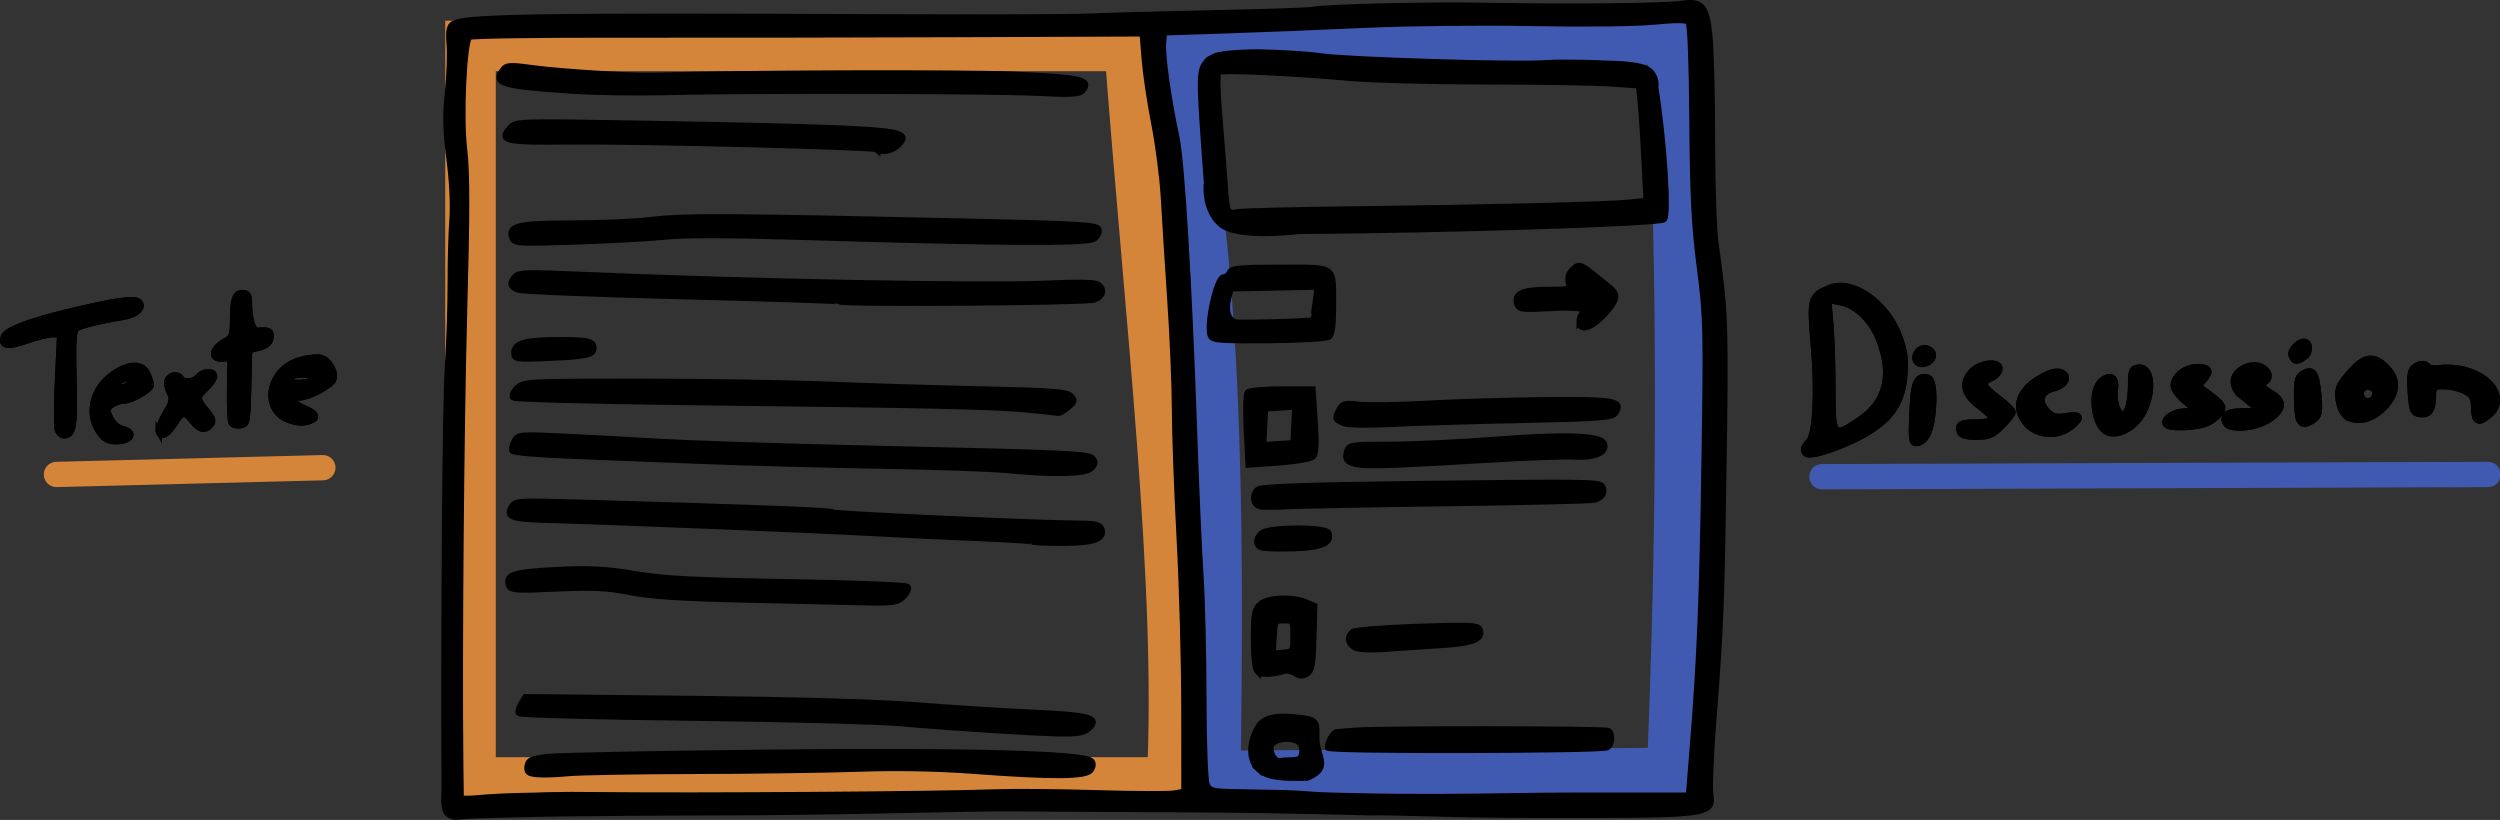 <?xml version="1.0" encoding="UTF-8" standalone="no"?>
<!-- Created with Inkscape (http://www.inkscape.org/) -->

<svg
   xmlns:dc="http://purl.org/dc/elements/1.1/"
   xmlns:cc="http://creativecommons.org/ns#"
   xmlns:rdf="http://www.w3.org/1999/02/22-rdf-syntax-ns#"
   xmlns:svg="http://www.w3.org/2000/svg"
   xmlns="http://www.w3.org/2000/svg"
   xmlns:sodipodi="http://sodipodi.sourceforge.net/DTD/sodipodi-0.dtd"
   xmlns:inkscape="http://www.inkscape.org/namespaces/inkscape"
   width="790.952"
   height="259.415"
   id="svg2"
   version="1.1"
   inkscape:version="0.48.4 r9939"
   sodipodi:docname="tuto-interface.svg">
  <rect width="100%" height="100%" fill="#333333" stroke="none"/>
  <defs
     id="defs4" />
  <sodipodi:namedview
     id="base"
     pagecolor="#ffffff"
     bordercolor="#666666"
     borderopacity="1.0"
     inkscape:pageopacity="0.0"
     inkscape:pageshadow="2"
     inkscape:zoom="0.7"
     inkscape:cx="374.33046"
     inkscape:cy="70.497906"
     inkscape:document-units="px"
     inkscape:current-layer="g3854"
     showgrid="false"
     fit-margin-top="0"
     fit-margin-left="0"
     fit-margin-right="0"
     fit-margin-bottom="0"
     showguides="true"
     inkscape:guide-bbox="true"
     inkscape:window-width="1366"
     inkscape:window-height="746"
     inkscape:window-x="-8"
     inkscape:window-y="-8"
     inkscape:window-maximized="1" />
  <g
     inkscape:label="Calque 1"
     inkscape:groupmode="layer"
     id="layer1"
     transform="translate(-0.006,-792.387)">
    <g
       id="g3847"
       transform="translate(85.714,-41.429)">
      <path
         sodipodi:nodetypes="csssssscscssssscssssssscsssszccssssscssssssscsssssscsssssssssssssssscscsssssssssssssssscsssssscsscssssccsssssssssscsssscsssssssssssssssccssssscsccssssssssssssssssccssssscssscsssscssczzccssssczssssssssscsssssscsssssssccssscssssscsssccsssssssssscsssssscscssscscssccccccsscssssssscsscssscssccsscsssssssscszsssszsscszscszsssscssssssssss"
         inkscape:connector-curvature="0"
         id="path3004"
         d="m 0.695,710.141 c -0.282,-52.425 0.24,-122.747 0.996,-134.096 0.522,-7.847 0.932,-19.893 0.911,-26.768 -0.021,-6.875 0.229,-15.943 0.556,-20.151 0.36,-4.629 -4.8e-4,-12.189 -0.912,-19.143 -1.18,-9.002 -1.287,-13.628 -0.495,-21.351 0.556,-5.423 0.791,-12.174 0.522,-15.003 -0.336,-3.528 -0.079,-5.485 0.817,-6.229 3.06,-2.539 22.398,-2.857 143.149,-2.348 26.95,0.113 53.275,0.006 58.5,-0.239 5.225,-0.245 22.775,-0.717 39,-1.05 16.225,-0.333 30.4,-0.803 31.5,-1.046 4.061,-0.895 36.588,-1.661 55.5,-1.306 25.758,0.483 55.703,0.179 61.14,-0.62 6.506,-0.956 7.861,0.524 8.891,9.709 0.47,4.192 0.859,19.019 0.864,32.949 0.005,13.93 0.484,28.702 1.063,32.827 3.065,21.827 3.208,25.486 2.615,67 -0.676,47.312 -0.965,54.799 -3.222,83.41 -0.864,10.951 -1.334,21.677 -1.045,23.836 0.928,6.918 1,6.91 -56.552,6.82 -27.481,-0.043 -43.914,-1.036 -51.11,-0.803 -0.745,0.024 -26.57,-0.835 -57.645,-0.97 -31.075,-0.135 -57.85,-0.275 -59.5,-0.311 -1.65,-0.036 -17.4,0.239 -35,0.612 -42.906,0.908 -60.208,0.58 -80.491,0.78 -18.839,0.185 -28.864,0.214 -42.251,0.622 -4.198,0.128 -10.395,0.216 -13.008,0.577 0,0 -2.083,0.577 -3.74,-0.859 -1.657,-1.436 -1.055,-6.848 -1.055,-6.848 z M 24.93,711.415 c 7.291,-0.104 7.407,-0.487 27.805,-0.257 25.381,0.286 102.814,-0.163 122.005,-0.901 5.775,-0.222 20.175,-0.106 32,0.259 11.825,0.364 22.962,0.41 24.75,0.101 l 3.25,-0.562 -0.022,-26.639 c -0.012,-14.651 -0.679,-38.789 -1.483,-53.639 -0.804,-14.85 -1.473,-33.075 -1.487,-40.5 -0.014,-7.425 -0.663,-22.95 -1.442,-34.5 -0.779,-11.55 -1.703,-26.175 -2.054,-32.5 -0.351,-6.325 -1.705,-16.9 -3.009,-23.5 -1.304,-6.6 -2.676,-15.753 -3.049,-20.34 l -0.678,-8.34 -59.138,0.231 c -32.526,0.127 -80.288,0.194 -106.138,0.149 -25.85,-0.045 -47.356,0.271 -47.791,0.701 -1.753,1.732 -2.861,25.4 -1.656,35.38 0.903,7.482 0.911,19.587 0.034,51.5 -0.997,36.311 -1.61,108.388 -1.215,142.969 l 0.128,11.25 2.89,0 c 1.589,0 6.904,-0.729 16.301,-0.863 z m 4.999,-6.955 c -2.757,-0.265 -3.259,-0.683 -3,-2.5 0.266,-1.87 1.169,-2.283 6.311,-2.888 3.3,-0.388 34.626,-1.006 69.614,-1.372 62.996,-0.66 99.894,0.31 102.364,2.691 0.636,0.613 0.596,1.545 -0.112,2.665 -1.361,2.15 -11.631,2.239 -37.365,0.322 -11.252,-0.838 -24.105,-1.073 -36,-0.658 -10.175,0.355 -33.631,0.678 -52.125,0.718 -18.494,0.04 -36.494,0.358 -40,0.707 -3.506,0.349 -7.865,0.491 -9.686,0.316 z m 147.811,-13.754 c -11.825,-0.705 -26.45,-1.766 -32.5,-2.359 -6.05,-0.593 -35.657,-1.375 -65.792,-1.738 -30.136,-0.363 -55.014,-1.017 -55.284,-1.455 -0.27,-0.437 0.086,-1.746 0.792,-2.909 l 1.284,-2.113 52.5,0.545 c 32.84,0.341 59.615,1.113 71.5,2.062 10.45,0.834 26.745,1.865 36.211,2.289 17.808,0.799 21.347,1.701 18.246,4.649 -2.4,2.282 -4.543,2.364 -26.957,1.028 z m -83.5,-41.516 c -18.743,-0.424 -28.512,-1.081 -35,-2.355 -7.315,-1.436 -11.67,-1.643 -23.258,-1.101 -12.447,0.581 -14.335,0.466 -14.862,-0.907 -1.296,-3.378 1.279,-4.227 14.866,-4.899 10.726,-0.531 15.471,-0.287 24.876,1.279 9.341,1.555 18.858,2.055 48.493,2.546 20.279,0.336 37.256,0.997 37.728,1.468 0.477,0.477 -0.085,1.8 -1.264,2.979 -1.957,1.957 -3.034,2.101 -13.85,1.85 -6.45,-0.15 -23.428,-0.536 -37.728,-0.86 z m 92.406,-18.34 c -0.235,-0.235 -8.073,-0.731 -17.417,-1.102 -9.344,-0.371 -23.739,-1.053 -31.989,-1.514 -17.403,-0.974 -84.425,-3.712 -102,-4.166 -13.416,-0.347 -15.078,-0.841 -13.395,-3.986 1.088,-2.034 1.551,-2.063 22.753,-1.448 57.06,1.656 78.055,2.473 79.033,3.078 0.983,0.608 65.22,3.519 78.39,3.552 4.433,0.011 5.929,0.398 6.412,1.659 1.174,3.06 -2.461,4.355 -12.218,4.355 -5.028,0 -9.335,-0.192 -9.57,-0.428 z m -8.906,-22.663 c -4.675,-0.45 -22.675,-1.057 -40,-1.35 -17.325,-0.292 -42.525,-0.971 -56,-1.508 -13.475,-0.537 -32.275,-1.281 -41.777,-1.653 -9.502,-0.372 -17.511,-1.055 -17.796,-1.517 -0.286,-0.462 -0.005,-1.802 0.624,-2.976 1.109,-2.071 1.557,-2.117 14.796,-1.506 7.509,0.347 21.303,1.094 30.653,1.66 9.35,0.566 38.15,1.513 64,2.102 68.217,1.556 72.168,1.733 73.457,3.287 0.835,1.006 0.712,1.74 -0.494,2.945 -1.8,1.8 -12.108,1.993 -27.463,0.516 z m 8,-19.04 c -10.464,-1.056 -31.137,-1.521 -105,-2.366 -31.625,-0.362 -57.883,-1.028 -58.35,-1.481 -0.468,-0.453 0.085,-1.758 1.227,-2.9 2.027,-2.027 2.953,-2.077 38.85,-2.072 20.225,0.003 47.123,0.43 59.773,0.95 12.65,0.52 34.699,1.197 48.998,1.506 21.5,0.464 26.258,0.826 27.5,2.092 1.339,1.364 1.245,1.742 -0.859,3.467 -1.298,1.065 -2.648,1.874 -3,1.799 -0.352,-0.075 -4.464,-0.522 -9.139,-0.994 z m -163,-17.863 c 0,-3.07 3.294,-4.07 13.496,-4.098 9.951,-0.027 11.504,0.322 11.504,2.582 0,1.99 -2.444,2.501 -14.361,3.004 -10.011,0.422 -10.639,0.335 -10.639,-1.488 z m 102.917,-16.409 c -0.229,-0.221 -22.692,-0.956 -49.917,-1.634 -27.225,-0.678 -50.513,-1.611 -51.75,-2.074 -2.56,-0.957 -2.786,-1.865 -1,-4.008 1.07,-1.283 3.772,-1.388 18.75,-0.728 53.707,2.365 131.962,3.844 150.5,2.843 7.193,-0.388 13.782,-0.305 14.75,0.186 2.549,1.293 2.141,3.718 -0.815,4.842 -2.422,0.921 -79.587,1.471 -80.518,0.574 z M 22.106,534.791 c -1.424,-3.71 1.963,-4.513 19.074,-4.521 8.832,-0.004 19.884,-0.483 24.559,-1.063 10.582,-1.314 23.8,-1.243 103.844,0.558 31.52,0.709 37.433,1.071 37.912,2.321 0.315,0.82 -0.285,2.125 -1.344,2.925 -2.058,1.555 -30.938,1.355 -96.772,-0.67 -18.168,-0.559 -33.243,-0.558 -38.5,0.002 -4.752,0.506 -17.515,1.219 -28.361,1.585 -18.425,0.621 -19.766,0.546 -20.412,-1.138 z m 115.431,-28.049 c -0.802,-0.802 -76.517,-2.699 -97.919,-2.454 -19.804,0.227 -21.78,-0.229 -18.226,-4.204 1.827,-2.044 2.281,-2.06 39.848,-1.405 64.606,1.125 80.613,1.814 83.492,3.594 1.203,0.744 1.134,1.208 -0.437,2.944 -1.73,1.912 -5.517,2.766 -6.758,1.525 z M 40.74,488.199 C 18.899,486.733 16.092,485.914 19.049,481.87 c 1.24,-1.695 1.979,-1.741 10.263,-0.629 8.453,1.134 31.437,2.54 37.927,2.32 25.305,-0.859 98.826,-1.075 114.385,-0.336 20.829,0.989 23.542,1.628 20.821,4.907 -0.959,1.155 -3.519,1.3 -13.693,0.776 -14.371,-0.74 -93.316,-0.905 -117.945,-0.246 -9.113,0.244 -22.643,0.036 -30.068,-0.463 z m 319.555,223.084 34.055,0 1.233,-15.25 c 2.275,-28.143 3.06,-47.393 3.729,-91.448 0.626,-41.219 0.538,-44.78 -1.484,-60.395 -1.714,-13.233 -2.193,-22.689 -2.369,-46.701 -0.135,-18.435 -0.607,-30.495 -1.22,-31.106 -0.665,-0.663 -4.355,-0.665 -11,-0.007 -5.66,0.561 -22.369,0.75 -38.5,0.434 -15.766,-0.308 -39.447,-0.054 -53,0.57 -13.475,0.62 -33.275,1.414 -44,1.765 l -19.5,0.637 -0.299,3.553 c -0.321,3.819 1.707,18.094 4.183,29.447 1.701,7.8 4.014,46.016 5.629,93 0.586,17.05 1.491,37.525 2.011,45.5 0.52,7.975 0.952,25.608 0.96,39.185 0.009,13.577 0.454,25.839 0.991,27.25 0.972,2.558 2.929,2.369 13.019,2.565 l 11.918,0.232 c 5.326,0.136 8.717,0.69 15.962,0.819 7.245,0.129 14.031,0.433 32.626,0.385 18.595,-0.048 26.325,-0.429 45.055,-0.432 z m -102.106,-8.472 c -3.68,-3.445 -2.325,-9.558 -0.004,-13.365 2.581,-4.233 10.168,-3.126 14.964,-2.483 4.838,0.649 2.68,3.901 3.5,8.271 0.916,4.881 3.562,7.476 -3.023,10.337 -9.65,0.291 -12.977,-0.513 -15.437,-2.761 -2.46,-2.248 1.8e-4,0 1.8e-4,0 z m 13.027,-3.191 c 0.893,-0.661 1.196,-3.084 0.438,-4.5 -1.547,-2.891 -9.283,-2.266 -9.718,0.785 -0.167,1.169 0.411,2.84 1.284,3.713 1.302,1.302 1.065,0.622 3.924,0.555 1.623,-0.038 3.395,-0.052 4.071,-0.553 z m 8.882,-3.57 c 0,-1.294 1.54,-4.763 2.926,-4.825 0.668,-0.03 3.24,-0.244 5.715,-0.475 6.815,-0.637 79.045,-0.56 80.089,0.085 1.335,0.825 1.111,4.201 -0.339,5.114 -1.576,0.992 -88.391,1.265 -88.391,0.102 z m -22.213,-24.025 c -0.694,-0.694 -1.146,-4.752 -1.146,-10.291 0,-7.845 0.282,-9.4 1.98,-10.937 2.322,-2.101 10.026,-2.477 14.305,-0.699 l 2.785,1.158 -0.285,10.155 c -0.235,8.378 -0.591,10.347 -2.032,11.254 -1.29,0.811 -2.26,0.778 -3.71,-0.128 -1.08,-0.675 -2.544,-1.048 -3.253,-0.829 -3.865,1.191 -7.631,1.328 -8.644,0.316 z m 11.354,-11.246 c 0,-4.889 -0.067,-5 -3,-5 -2.919,0 -3.008,0.144 -3.305,5.317 l -0.305,5.317 3.305,-0.317 c 3.257,-0.313 3.305,-0.39 3.305,-5.317 z m 19.25,3.493 c -2.05,-1.279 -2.268,-3.339 -0.5,-4.735 0.688,-0.543 9.861,-1.283 20.384,-1.645 16.46,-0.565 19.215,-0.449 19.708,0.836 1.138,2.966 -1.965,4.225 -12.007,4.872 -5.409,0.349 -13.435,0.888 -17.835,1.199 -5.031,0.355 -8.649,0.16 -9.75,-0.527 z m -29.5,-31.608 c -1.706,-0.753 -1.572,-2.873 0.28,-4.41 2.308,-1.915 20.259,-1.967 20.99,-0.06 1.193,3.108 -2.265,4.577 -11.305,4.804 -4.793,0.12 -9.278,-0.03 -9.965,-0.333 z m -0.5,-13.048 c -2.067,-0.571 -2.312,-3.625 -0.418,-5.197 0.907,-0.753 16.129,-1.288 47.75,-1.679 56.138,-0.694 60.187,-0.644 61.054,0.758 1.05,1.698 -0.053,3.547 -2.458,4.12 -1.198,0.286 -22.428,0.789 -47.178,1.119 -24.75,0.33 -47.7,0.771 -51,0.981 -3.3,0.21 -6.787,0.164 -7.75,-0.102 z m 31.75,-13.085 c -3.861,-0.521 -4.858,-1.548 -4.032,-4.151 0.632,-1.991 1.339,-2.101 13.582,-2.101 7.103,0 22.231,-0.719 33.617,-1.597 21.967,-1.694 33.054,-1.293 34.022,1.231 1.047,2.73 -2.764,4.417 -9.19,4.069 -3.3,-0.179 -15,0.228 -26,0.904 -27.517,1.691 -38.479,2.12 -42,1.644 z m -35.759,-10.875 c -0.307,-5.982 -0.187,-11.326 0.267,-11.876 0.454,-0.55 5.251,-1 10.659,-1 l 9.832,0 0.672,10 c 0.478,7.112 0.334,10.342 -0.5,11.186 -0.645,0.652 -5.492,1.496 -10.772,1.876 l -9.6,0.69 z m 15.06,-1.683 0.302,-5.807 -4.802,0.307 -4.802,0.307 -0.302,5.807 -0.302,5.807 4.802,-0.307 4.802,-0.307 z m 15.448,-0.65 c -2.575,-1.12 -2.656,-1.416 -1.148,-4.234 0.967,-1.807 1.735,-1.986 6.25,-1.459 2.831,0.331 12.573,0.181 21.648,-0.333 9.075,-0.514 25.866,-1.015 37.313,-1.112 21.81,-0.186 24.334,0.257 22.057,3.873 -0.97,1.541 -4.132,1.788 -29.978,2.34 -15.891,0.34 -34.518,0.907 -41.393,1.26 -7.473,0.384 -13.405,0.25 -14.75,-0.335 z m -41.906,-27.588 c -1.348,-3.514 1.961,-18.455 4.087,-18.455 0.745,0 1.613,-0.675 1.93,-1.5 0.477,-1.244 3.211,-1.5 15.99,-1.5 17.939,0 16.611,-1.008 16.634,12.628 0.009,5.324 -0.418,8.468 -1.236,9.114 -0.698,0.551 -9.1,1.051 -19.027,1.133 -15.302,0.127 -17.861,-0.071 -18.378,-1.419 z m 32.293,-4.843 c 0.075,-0.062 0.457,-2.487 0.848,-5.391 l 0.711,-5.279 -13.777,0.279 -13.777,0.279 -0.789,2.954 c -1.096,4.105 -0.066,7.353 2.491,7.854 1.738,0.34 23.798,-0.291 24.293,-0.696 z m 84.363,0.447 c 0,-1.068 0.498,-2.249 1.107,-2.625 2.5,-1.545 -1.836,-2.23 -10.746,-1.699 -8.073,0.482 -9.397,0.335 -9.948,-1.103 -1.268,-3.304 1.405,-4.633 9.318,-4.633 7.367,0 7.477,-0.037 6.894,-2.36 -0.407,-1.622 0.021,-2.915 1.37,-4.135 2.139,-1.936 1.965,-2.024 11.433,5.777 0,0 1.689,1.244 1.856,2.501 0.166,1.257 -1.143,3.02 -1.143,3.02 -4.432,6.224 -10.14,9.182 -10.14,5.255 z M 241.865,517.278 c -2.57,-34.719 -2.568,-35.154 0.164,-38.452 0,0 -0.164,-0.24 2.445,-1.437 2.608,-1.196 13.383,-1.262 13.383,-1.262 7.361,0.139 16.231,0.694 19.711,1.233 8.034,1.244 62.5,2.93 71.301,2.207 3.646,-0.299 12.725,-0.218 20.176,0.181 0,0 10.274,-0.022 12.79,2.241 2.516,2.263 1.827,5.136 1.827,5.136 2.671,16.617 4.236,40.356 2.754,41.784 -1.306,1.259 -68.35,3.398 -115.79,3.694 0,0 -19.298,2.526 -24.583,-2.353 -5.286,-4.878 -4.178,-12.975 -4.178,-12.975 z m 45.375,8.542 c 42.725,-0.486 81.584,-1.43 88.365,-2.148 l 5.365,-0.567 -0.639,-12.664 c -0.351,-6.965 -0.89,-15.189 -1.198,-18.276 l -0.559,-5.613 -8.668,-0.619 c -4.767,-0.341 -22.618,-0.633 -39.668,-0.649 -17.05,-0.016 -36.175,-0.495 -42.5,-1.064 -19.096,-1.718 -41.447,-2.739 -42.333,-1.934 -0.458,0.416 -0.33,6.547 0.284,13.624 0.614,7.077 1.364,16.467 1.667,20.867 0.719,10.45 0.767,10.567 4.094,9.941 1.533,-0.288 17.638,-0.693 35.788,-0.899 z"
         style="fill:#000000;fill-opacity:1;stroke:#000000;stroke-width:2;stroke-opacity:1" />
      <path
         style="fill:#000000;fill-opacity:1;stroke:#000000;stroke-width:2;stroke-opacity:1"
         d="m -107.609,597.445 c -5.133,-5.672 -3.636,-14.508 3.289,-19.417 5.037,-3.57 9.329,-3.65 10.9,-0.203 0.638,1.401 1.161,2.982 1.161,3.515 0,1.395 -6.132,4.93 -8.559,4.935 -1.132,0.002 -2.88,0.604 -3.884,1.338 -1.636,1.196 -1.681,1.633 -0.441,4.208 0.781,1.623 2.472,3.129 3.884,3.461 3.837,0.901 3.133,3.444 -1.051,3.796 -2.511,0.211 -4.063,-0.267 -5.298,-1.632 z m 9.132,-17.001 c 0.299,-0.906 -0.292,-1.227 -1.843,-1 -1.256,0.184 -2.481,0.935 -2.723,1.668 -0.299,0.906 0.292,1.227 1.843,1 1.256,-0.184 2.481,-0.935 2.723,-1.668 z m -23.202,15.184 c -0.348,-0.908 -0.328,-8.108 0.045,-16 l 0.678,-14.35 -2.436,0 c -1.34,0 -5.072,0.926 -8.293,2.059 -5.979,2.101 -8.177,1.677 -7.014,-1.354 0.751,-1.956 7.884,-4.717 19.44,-7.525 15.022,-3.649 21.919,-4.661 23.181,-3.399 1.735,1.735 -0.728,4.061 -5.031,4.753 -7.324,1.177 -13.678,2.75 -14.846,3.675 -0.867,0.686 -1.088,5.12 -0.804,16.082 0.39,15.029 -0.066,17.709 -3.015,17.709 -0.699,0 -1.556,-0.743 -1.904,-1.65 z m 31.933,0.673 c -0.368,-0.595 0.54,-3.145 2.017,-5.666 2.327,-3.971 2.52,-4.893 1.445,-6.903 -0.683,-1.276 -0.971,-3.025 -0.64,-3.887 0.673,-1.755 3.216,-2.102 4.164,-0.567 0.923,1.494 4.084,1.207 5.5,-0.5 1.539,-1.855 5,-1.976 5,-0.174 0,0.729 -1.125,2.383 -2.5,3.674 -3.109,2.921 -3.107,3.49 0.03,7.218 1.977,2.35 2.278,3.309 1.378,4.394 -1.702,2.05 -3.518,1.698 -5.728,-1.112 -2.518,-3.202 -3.241,-3.11 -5.679,0.718 -2.209,3.47 -3.965,4.457 -4.986,2.805 z m 23.022,-2.965 c -0.359,-0.581 -0.575,-5.444 -0.479,-10.807 l 0.174,-9.751 -2.615,0.188 c -3.997,0.288 -3.277,-3.25 1.135,-5.574 1.908,-1.005 2.25,-2.003 2.25,-6.568 0,-6.67 0.682,-8.547 3.107,-8.547 1.418,0 1.893,0.721 1.893,2.875 0,5.481 1.189,9.213 2.883,9.05 3.457,-0.332 4.249,0.124 3.936,2.266 -0.22,1.51 -1.32,2.449 -3.538,3.02 l -3.218,0.83 -0.282,11.73 c -0.268,11.148 -0.388,11.745 -2.437,12.037 -1.186,0.169 -2.449,-0.168 -2.809,-0.749 z m 17.821,-1.049 c -8.522,-3.439 -6.095,-15.882 3.656,-18.746 2.468,-0.725 5.515,-1.068 6.771,-0.763 2.556,0.621 4.788,4.568 3.896,6.891 -0.712,1.854 -7.834,5.609 -10.64,5.609 -3.177,0 -2.403,1.821 1.46,3.436 3.765,1.573 4.45,2.986 1.918,3.957 -2.09,0.802 -4.437,0.674 -7.061,-0.385 z m 9.093,-13.141 c 0.946,-0.865 -1.994,-1.366 -5.888,-1.005 -2.422,0.225 -2.938,0.72 -2.123,2.038 0.696,1.126 6.462,0.382 8.011,-1.033 z"
         id="path3041"
         inkscape:connector-curvature="0"
         sodipodi:nodetypes="sscsssssssssssscssssssssssscssssssssssscsssssssssscsscssssssssssssss" />
      <path
         style="fill:#000000;fill-opacity:1;stroke:#000000;stroke-width:2;stroke-opacity:1"
         d="m 431.388,603.022 c -1.02,-1.02 -0.772,-2.049 0.898,-3.719 2.231,-2.231 2.9,-15.547 1.557,-31.007 -1.245,-14.331 -1.015,-15.14 5.021,-17.64 7.102,-2.942 17.945,4.539 21.897,15.107 1.794,4.798 2.142,7.32 1.726,12.508 -0.637,7.93 -3.531,12.78 -10.306,17.268 -6.623,4.387 -19.32,8.957 -20.793,7.484 z m 16.904,-10.565 c 8.447,-5.744 10.554,-14.045 6.39,-25.174 -2.313,-6.183 -7.533,-11.56 -13.003,-12.238 l -3.26,-0.652 0.66,7.808 c 0.363,4.294 0.66,13.59 0.66,20.657 0,14.908 0.282,15.224 8.553,9.599 z m 16.776,-2.37 c 0.448,-9.743 1.272,-11.703 4.672,-11.12 1.826,0.313 2.419,5.214 1.511,12.491 -0.667,5.35 -2.474,8.249 -5.14,8.249 -1.242,0 -1.413,-1.578 -1.043,-9.62 z m 15.017,6.077 c -0.881,-2.295 0.329,-2.957 5.405,-2.957 2.517,0 4.698,-0.45 4.847,-1 0.149,-0.55 -1.612,-2.365 -3.913,-4.034 -5.099,-3.698 -5.978,-7.459 -2.586,-11.07 2.815,-2.996 9.251,-3.473 8.72,-0.646 -0.181,0.963 -1.339,2.194 -2.573,2.737 -3.195,1.405 -2.781,2.562 2.287,6.38 2.458,1.852 4.469,3.809 4.469,4.35 0,0.541 -1.53,2.513 -3.4,4.383 -2.888,2.888 -4.098,3.4 -8.031,3.4 -3.252,0 -4.808,-0.46 -5.224,-1.543 z m 21.342,-2.262 c -4.255,-4.441 -3.209,-9.978 2.618,-13.862 4.114,-2.742 6.844,-3.508 8.591,-2.412 2.17,1.363 0.543,3.908 -3.099,4.846 -4.065,1.048 -4.839,4.19 -1.783,7.245 1.754,1.754 2.84,2.018 6.061,1.474 4.632,-0.783 5.093,0.448 1.29,3.44 -4.014,3.157 -10.273,2.822 -13.678,-0.732 z m 24.713,2.039 c -3.779,-2.523 -4.713,-12.736 -1.437,-15.701 2.963,-2.682 5.046,-1.36 4.374,2.777 -0.551,3.397 0.918,7.689 2.631,7.689 1.438,0 2.532,-4.104 2.532,-9.5 0,-4.423 0.26,-5.037 2.248,-5.319 4.199,-0.596 5.094,7.083 1.629,13.981 -2.607,5.189 -8.686,8.271 -11.977,6.073 z m 19.15,-2.154 c -1.057,-1.711 2.572,-4.081 6.249,-4.081 l 3.656,0 -3.728,-3.073 c -2.05,-1.69 -3.728,-3.94 -3.728,-5 0,-3.091 3.589,-5.927 7.5,-5.927 3.849,0 4.429,1.316 1.839,4.177 -0.913,1.009 -1.476,1.963 -1.25,2.119 6.92,4.792 7.886,5.88 6.887,7.748 -0.569,1.064 -2.35,2.614 -3.956,3.445 -3.194,1.652 -12.561,2.063 -13.47,0.591 z m 18.83,-0.533 c -0.988,-2.574 0.624,-3.547 5.929,-3.581 l 5.191,-0.033 -2.5,-2.02 c -1.375,-1.111 -3.288,-2.667 -4.25,-3.457 -0.963,-0.79 -1.75,-2.554 -1.75,-3.921 0,-3.4 5.219,-6.212 8.639,-4.654 2.425,1.105 3.137,3.521 1.361,4.619 -1.653,1.022 -1.156,1.977 2,3.841 4.041,2.387 3.802,5.042 -0.732,8.123 -4.346,2.953 -12.914,3.622 -13.888,1.084 z m 23.227,-1.13 c -0.334,-0.87 -0.607,-4.229 -0.607,-7.465 0,-4.959 0.331,-6.06 2.107,-7.011 3.013,-1.612 3.972,-0.164 4.619,6.978 0.477,5.262 0.284,6.359 -1.334,7.584 -2.489,1.884 -4.04,1.857 -4.785,-0.086 z m 15.698,-0.391 c -2.35,-0.987 -3.968,-6.396 -2.898,-9.69 0.328,-1.01 2.231,-3.558 4.229,-5.662 4.177,-4.399 7.237,-4.422 11.115,-0.082 3.25,3.637 2.907,7.731 -1,11.924 -3.463,3.717 -7.791,5.044 -11.445,3.51 z m 8.507,-7.292 c 0.398,-2.067 -2.489,-3.459 -4.012,-1.935 -1.524,1.524 -0.131,4.41 1.935,4.012 0.958,-0.184 1.892,-1.119 2.077,-2.077 z m 31.854,7.598 c -0.367,-0.367 -0.667,-2.155 -0.667,-3.974 0,-2.651 -0.585,-3.61 -2.95,-4.833 -1.623,-0.839 -4.548,-1.526 -6.5,-1.526 -3.335,0 -3.551,0.197 -3.565,3.25 -0.021,4.353 -1.224,5.994 -4.098,5.587 -2.169,-0.307 -2.434,-0.925 -2.897,-6.756 -0.364,-4.582 -0.129,-6.8 0.821,-7.75 1.547,-1.547 3.817,-1.741 4.648,-0.397 0.318,0.514 2.143,0.68 4.057,0.369 1.914,-0.311 5.441,-0.015 7.839,0.656 9.078,2.542 12.843,9.881 7.32,14.268 -2.411,1.915 -3.029,2.085 -4.008,1.106 z m -177.111,-18.243 c -0.986,-1.595 0.59,-4.09 2.583,-4.09 1.058,0 2.201,0.72 2.539,1.601 0.939,2.447 -3.741,4.722 -5.121,2.489 z m 118.75,-1.735 c -0.597,-1.556 1.92,-4.355 3.916,-4.355 1.861,0 2.04,3.335 0.249,4.645 -2.43,1.777 -3.398,1.71 -4.165,-0.289 z"
         id="path3043"
         inkscape:connector-curvature="0"
         sodipodi:nodetypes="ssssssssscsssssssssssssssssssssssssssssscssssssccsssssssscccssssssscccccsscccssssccscsscssssssssscscsssssssss" />
      <path
         sodipodi:nodetypes="sscsssssssssssscssssssssssscssssssssssscsssssssssscsscssssssssssssss"
         inkscape:connector-curvature="0"
         id="path3047"
         d="m -107.609,597.445 c -5.133,-5.672 -3.636,-14.508 3.289,-19.417 5.037,-3.57 9.329,-3.65 10.9,-0.203 0.638,1.401 1.161,2.982 1.161,3.515 0,1.395 -6.132,4.93 -8.559,4.935 -1.132,0.002 -2.88,0.604 -3.884,1.338 -1.636,1.196 -1.681,1.633 -0.441,4.208 0.781,1.623 2.472,3.129 3.884,3.461 3.837,0.901 3.133,3.444 -1.051,3.796 -2.511,0.211 -4.063,-0.267 -5.298,-1.632 z m 9.132,-17.001 c 0.299,-0.906 -0.292,-1.227 -1.843,-1 -1.256,0.184 -2.481,0.935 -2.723,1.668 -0.299,0.906 0.292,1.227 1.843,1 1.256,-0.184 2.481,-0.935 2.723,-1.668 z m -23.202,15.184 c -0.348,-0.908 -0.328,-8.108 0.045,-16 l 0.678,-14.35 -2.436,0 c -1.34,0 -5.072,0.926 -8.293,2.059 -5.979,2.101 -8.177,1.677 -7.014,-1.354 0.751,-1.956 7.884,-4.717 19.44,-7.525 15.022,-3.649 21.919,-4.661 23.181,-3.399 1.735,1.735 -0.728,4.061 -5.031,4.753 -7.324,1.177 -13.678,2.75 -14.846,3.675 -0.867,0.686 -1.088,5.12 -0.804,16.082 0.39,15.029 -0.066,17.709 -3.015,17.709 -0.699,0 -1.556,-0.743 -1.904,-1.65 z m 31.933,0.673 c -0.368,-0.595 0.54,-3.145 2.017,-5.666 2.327,-3.971 2.52,-4.893 1.445,-6.903 -0.683,-1.276 -0.971,-3.025 -0.64,-3.887 0.673,-1.755 3.216,-2.102 4.164,-0.567 0.923,1.494 4.084,1.207 5.5,-0.5 1.539,-1.855 5,-1.976 5,-0.174 0,0.729 -1.125,2.383 -2.5,3.674 -3.109,2.921 -3.107,3.49 0.03,7.218 1.977,2.35 2.278,3.309 1.378,4.394 -1.702,2.05 -3.518,1.698 -5.728,-1.112 -2.518,-3.202 -3.241,-3.11 -5.679,0.718 -2.209,3.47 -3.965,4.457 -4.986,2.805 z m 23.022,-2.965 c -0.359,-0.581 -0.575,-5.444 -0.479,-10.807 l 0.174,-9.751 -2.615,0.188 c -3.997,0.288 -3.277,-3.25 1.135,-5.574 1.908,-1.005 2.25,-2.003 2.25,-6.568 0,-6.67 0.682,-8.547 3.107,-8.547 1.418,0 1.893,0.721 1.893,2.875 0,5.481 1.189,9.213 2.883,9.05 3.457,-0.332 4.249,0.124 3.936,2.266 -0.22,1.51 -1.32,2.449 -3.538,3.02 l -3.218,0.83 -0.282,11.73 c -0.268,11.148 -0.388,11.745 -2.437,12.037 -1.186,0.169 -2.449,-0.168 -2.809,-0.749 z m 17.821,-1.049 c -8.522,-3.439 -6.095,-15.882 3.656,-18.746 2.468,-0.725 5.515,-1.068 6.771,-0.763 2.556,0.621 4.788,4.568 3.896,6.891 -0.712,1.854 -7.834,5.609 -10.64,5.609 -3.177,0 -2.403,1.821 1.46,3.436 3.765,1.573 4.45,2.986 1.918,3.957 -2.09,0.802 -4.437,0.674 -7.061,-0.385 z m 9.093,-13.141 c 0.946,-0.865 -1.994,-1.366 -5.888,-1.005 -2.422,0.225 -2.938,0.72 -2.123,2.038 0.696,1.126 6.462,0.382 8.011,-1.033 z"
         style="fill:#000000;fill-opacity:1;stroke:#000000;stroke-width:2;stroke-opacity:1" />
      <path
         sodipodi:nodetypes="ssssssssscsssssssssssssssssssssssssssssscssssssccsssssssscccssssssscccccsscccssssccscsscssssssssscscsssssssss"
         inkscape:connector-curvature="0"
         id="path3049"
         d="m 431.388,603.022 c -1.02,-1.02 -0.772,-2.049 0.898,-3.719 2.231,-2.231 2.9,-15.547 1.557,-31.007 -1.245,-14.331 -1.015,-15.14 5.021,-17.64 7.102,-2.942 17.945,4.539 21.897,15.107 1.794,4.798 2.142,7.32 1.726,12.508 -0.637,7.93 -3.531,12.78 -10.306,17.268 -6.623,4.387 -19.32,8.957 -20.793,7.484 z m 16.904,-10.565 c 8.447,-5.744 10.554,-14.045 6.39,-25.174 -2.313,-6.183 -7.533,-11.56 -13.003,-12.238 l -3.26,-0.652 0.66,7.808 c 0.363,4.294 0.66,13.59 0.66,20.657 0,14.908 0.282,15.224 8.553,9.599 z m 16.776,-2.37 c 0.448,-9.743 1.272,-11.703 4.672,-11.12 1.826,0.313 2.419,5.214 1.511,12.491 -0.667,5.35 -2.474,8.249 -5.14,8.249 -1.242,0 -1.413,-1.578 -1.043,-9.62 z m 15.017,6.077 c -0.881,-2.295 0.329,-2.957 5.405,-2.957 2.517,0 4.698,-0.45 4.847,-1 0.149,-0.55 -1.612,-2.365 -3.913,-4.034 -5.099,-3.698 -5.978,-7.459 -2.586,-11.07 2.815,-2.996 9.251,-3.473 8.72,-0.646 -0.181,0.963 -1.339,2.194 -2.573,2.737 -3.195,1.405 -2.781,2.562 2.287,6.38 2.458,1.852 4.469,3.809 4.469,4.35 0,0.541 -1.53,2.513 -3.4,4.383 -2.888,2.888 -4.098,3.4 -8.031,3.4 -3.252,0 -4.808,-0.46 -5.224,-1.543 z m 21.342,-2.262 c -4.255,-4.441 -3.209,-9.978 2.618,-13.862 4.114,-2.742 6.844,-3.508 8.591,-2.412 2.17,1.363 0.543,3.908 -3.099,4.846 -4.065,1.048 -4.839,4.19 -1.783,7.245 1.754,1.754 2.84,2.018 6.061,1.474 4.632,-0.783 5.093,0.448 1.29,3.44 -4.014,3.157 -10.273,2.822 -13.678,-0.732 z m 24.713,2.039 c -3.779,-2.523 -4.713,-12.736 -1.437,-15.701 2.963,-2.682 5.046,-1.36 4.374,2.777 -0.551,3.397 0.918,7.689 2.631,7.689 1.438,0 2.532,-4.104 2.532,-9.5 0,-4.423 0.26,-5.037 2.248,-5.319 4.199,-0.596 5.094,7.083 1.629,13.981 -2.607,5.189 -8.686,8.271 -11.977,6.073 z m 19.15,-2.154 c -1.057,-1.711 2.572,-4.081 6.249,-4.081 l 3.656,0 -3.728,-3.073 c -2.05,-1.69 -3.728,-3.94 -3.728,-5 0,-3.091 3.589,-5.927 7.5,-5.927 3.849,0 4.429,1.316 1.839,4.177 -0.913,1.009 -1.476,1.963 -1.25,2.119 6.92,4.792 7.886,5.88 6.887,7.748 -0.569,1.064 -2.35,2.614 -3.956,3.445 -3.194,1.652 -12.561,2.063 -13.47,0.591 z m 18.83,-0.533 c -0.988,-2.574 0.624,-3.547 5.929,-3.581 l 5.191,-0.033 -2.5,-2.02 c -1.375,-1.111 -3.288,-2.667 -4.25,-3.457 -0.963,-0.79 -1.75,-2.554 -1.75,-3.921 0,-3.4 5.219,-6.212 8.639,-4.654 2.425,1.105 3.137,3.521 1.361,4.619 -1.653,1.022 -1.156,1.977 2,3.841 4.041,2.387 3.802,5.042 -0.732,8.123 -4.346,2.953 -12.914,3.622 -13.888,1.084 z m 23.227,-1.13 c -0.334,-0.87 -0.607,-4.229 -0.607,-7.465 0,-4.959 0.331,-6.06 2.107,-7.011 3.013,-1.612 3.972,-0.164 4.619,6.978 0.477,5.262 0.284,6.359 -1.334,7.584 -2.489,1.884 -4.04,1.857 -4.785,-0.086 z m 15.698,-0.391 c -2.35,-0.987 -3.968,-6.396 -2.898,-9.69 0.328,-1.01 2.231,-3.558 4.229,-5.662 4.177,-4.399 7.237,-4.422 11.115,-0.082 3.25,3.637 2.907,7.731 -1,11.924 -3.463,3.717 -7.791,5.044 -11.445,3.51 z m 8.507,-7.292 c 0.398,-2.067 -2.489,-3.459 -4.012,-1.935 -1.524,1.524 -0.131,4.41 1.935,4.012 0.958,-0.184 1.892,-1.119 2.077,-2.077 z m 31.854,7.598 c -0.367,-0.367 -0.667,-2.155 -0.667,-3.974 0,-2.651 -0.585,-3.61 -2.95,-4.833 -1.623,-0.839 -4.548,-1.526 -6.5,-1.526 -3.335,0 -3.551,0.197 -3.565,3.25 -0.021,4.353 -1.224,5.994 -4.098,5.587 -2.169,-0.307 -2.434,-0.925 -2.897,-6.756 -0.364,-4.582 -0.129,-6.8 0.821,-7.75 1.547,-1.547 3.817,-1.741 4.648,-0.397 0.318,0.514 2.143,0.68 4.057,0.369 1.914,-0.311 5.441,-0.015 7.839,0.656 9.078,2.542 12.843,9.881 7.32,14.268 -2.411,1.915 -3.029,2.085 -4.008,1.106 z m -177.111,-18.243 c -0.986,-1.595 0.59,-4.09 2.583,-4.09 1.058,0 2.201,0.72 2.539,1.601 0.939,2.447 -3.741,4.722 -5.121,2.489 z m 118.75,-1.735 c -0.597,-1.556 1.92,-4.355 3.916,-4.355 1.861,0 2.04,3.335 0.249,4.645 -2.43,1.777 -3.398,1.71 -4.165,-0.289 z"
         style="fill:#000000;fill-opacity:1;stroke:#000000;stroke-width:2;stroke-opacity:1" />
    </g>
    <g
       id="g3865">
      <path
         sodipodi:nodetypes="csssssscscssssscssssssscsssszccssssscssssssscsssssscsssssssssssssssscscsssssssssssssssscsssssscsscssssccsssssssssscsssscsssssssssssssssccssssscsccssssssssssssssssccssssscssscsssscssczzccssssczssssssssscsssssscsssssssccssscssssscsssccsssssssssscsssssscscssscscssccccccsscssssssscsscssscssccsscsssssssscszsssszsscszscszsssscssssssssss"
         inkscape:connector-curvature="0"
         id="path3051"
         d="m -740.734,675.856 c -0.282,-52.425 0.24,-122.747 0.996,-134.096 0.522,-7.847 0.932,-19.893 0.911,-26.768 -0.021,-6.875 0.229,-15.943 0.556,-20.151 0.36,-4.629 -4.8e-4,-12.189 -0.912,-19.143 -1.18,-9.002 -1.287,-13.628 -0.495,-21.351 0.556,-5.423 0.791,-12.174 0.522,-15.003 -0.336,-3.528 -0.079,-5.485 0.817,-6.229 3.06,-2.539 22.398,-2.857 143.149,-2.348 26.95,0.113 53.275,0.006 58.5,-0.239 5.225,-0.245 22.775,-0.717 39,-1.05 16.225,-0.333 30.4,-0.803 31.5,-1.046 4.061,-0.895 36.588,-1.661 55.5,-1.306 25.758,0.483 55.703,0.179 61.14,-0.62 6.506,-0.956 7.861,0.524 8.891,9.709 0.47,4.192 0.859,19.019 0.864,32.949 0.005,13.93 0.484,28.702 1.063,32.827 3.065,21.827 3.208,25.486 2.615,67 -0.676,47.312 -0.965,54.799 -3.222,83.41 -0.864,10.951 -1.334,21.677 -1.045,23.836 0.928,6.918 1,6.91 -56.552,6.82 -27.481,-0.043 -43.914,-1.036 -51.11,-0.803 -0.745,0.024 -26.57,-0.835 -57.645,-0.97 -31.075,-0.135 -57.85,-0.275 -59.5,-0.311 -1.65,-0.036 -17.4,0.239 -35,0.612 -42.906,0.908 -60.208,0.58 -80.491,0.78 -18.839,0.185 -28.864,0.214 -42.251,0.622 -4.198,0.128 -10.395,0.216 -13.008,0.577 0,0 -2.083,0.577 -3.74,-0.859 -1.657,-1.436 -1.055,-6.848 -1.055,-6.848 z m 24.235,1.274 c 7.291,-0.104 7.407,-0.487 27.805,-0.257 25.381,0.286 102.814,-0.163 122.005,-0.901 5.775,-0.222 20.175,-0.106 32,0.259 11.825,0.364 22.962,0.41 24.75,0.101 l 3.25,-0.562 -0.022,-26.639 c -0.012,-14.651 -0.679,-38.789 -1.483,-53.639 -0.804,-14.85 -1.473,-33.075 -1.487,-40.5 -0.014,-7.425 -0.663,-22.95 -1.442,-34.5 -0.779,-11.55 -1.703,-26.175 -2.054,-32.5 -0.351,-6.325 -1.705,-16.9 -3.009,-23.5 -1.304,-6.6 -2.676,-15.753 -3.049,-20.34 l -0.678,-8.34 -59.138,0.231 c -32.526,0.127 -80.288,0.194 -106.138,0.149 -25.85,-0.045 -47.356,0.271 -47.791,0.701 -1.753,1.732 -2.861,25.4 -1.656,35.38 0.903,7.482 0.911,19.587 0.034,51.5 -0.997,36.311 -1.61,108.388 -1.215,142.969 l 0.128,11.25 2.89,0 c 1.589,0 6.904,-0.729 16.301,-0.863 z m 4.999,-6.955 c -2.757,-0.265 -3.259,-0.683 -3,-2.5 0.266,-1.87 1.169,-2.283 6.311,-2.888 3.3,-0.388 34.626,-1.006 69.614,-1.372 62.996,-0.66 99.894,0.31 102.364,2.691 0.636,0.613 0.596,1.545 -0.112,2.665 -1.361,2.15 -11.631,2.239 -37.365,0.322 -11.252,-0.838 -24.105,-1.073 -36,-0.658 -10.175,0.355 -33.631,0.678 -52.125,0.718 -18.494,0.04 -36.494,0.358 -40,0.707 -3.506,0.349 -7.865,0.491 -9.686,0.316 z m 147.811,-13.754 c -11.825,-0.705 -26.45,-1.766 -32.5,-2.359 -6.05,-0.593 -35.657,-1.375 -65.792,-1.738 -30.136,-0.363 -55.014,-1.017 -55.284,-1.455 -0.27,-0.437 0.086,-1.746 0.792,-2.909 l 1.284,-2.113 52.5,0.545 c 32.84,0.341 59.615,1.113 71.5,2.062 10.45,0.834 26.745,1.865 36.211,2.289 17.808,0.799 21.347,1.701 18.246,4.649 -2.4,2.282 -4.543,2.364 -26.957,1.028 z m -83.5,-41.516 c -18.743,-0.424 -28.512,-1.081 -35,-2.355 -7.315,-1.436 -11.67,-1.643 -23.258,-1.101 -12.447,0.581 -14.335,0.466 -14.862,-0.907 -1.296,-3.378 1.279,-4.227 14.866,-4.899 10.726,-0.531 15.471,-0.287 24.876,1.279 9.341,1.555 18.858,2.055 48.493,2.546 20.279,0.336 37.256,0.997 37.728,1.468 0.477,0.477 -0.085,1.8 -1.264,2.979 -1.957,1.957 -3.034,2.101 -13.85,1.85 -6.45,-0.15 -23.428,-0.536 -37.728,-0.86 z m 92.406,-18.34 c -0.235,-0.235 -8.073,-0.731 -17.417,-1.102 -9.344,-0.371 -23.739,-1.053 -31.989,-1.514 -17.403,-0.974 -84.425,-3.712 -102,-4.166 -13.416,-0.347 -15.078,-0.841 -13.395,-3.986 1.088,-2.034 1.551,-2.063 22.753,-1.448 57.06,1.656 78.055,2.473 79.033,3.078 0.983,0.608 65.22,3.519 78.39,3.552 4.433,0.011 5.929,0.398 6.412,1.659 1.174,3.06 -2.461,4.355 -12.218,4.355 -5.028,0 -9.335,-0.192 -9.57,-0.428 z m -8.906,-22.663 c -4.675,-0.45 -22.675,-1.057 -40,-1.35 -17.325,-0.292 -42.525,-0.971 -56,-1.508 -13.475,-0.537 -32.275,-1.281 -41.777,-1.653 -9.502,-0.372 -17.511,-1.055 -17.796,-1.517 -0.286,-0.462 -0.005,-1.802 0.624,-2.976 1.109,-2.071 1.557,-2.117 14.796,-1.506 7.509,0.347 21.303,1.094 30.653,1.66 9.35,0.566 38.15,1.513 64,2.102 68.217,1.556 72.168,1.733 73.457,3.287 0.835,1.006 0.712,1.74 -0.494,2.945 -1.8,1.8 -12.108,1.993 -27.463,0.516 z m 8,-19.04 c -10.464,-1.056 -31.137,-1.521 -105,-2.366 -31.625,-0.362 -57.883,-1.028 -58.35,-1.481 -0.468,-0.453 0.085,-1.758 1.227,-2.9 2.027,-2.027 2.953,-2.077 38.85,-2.072 20.225,0.003 47.123,0.43 59.773,0.95 12.65,0.52 34.699,1.197 48.998,1.506 21.5,0.464 26.258,0.826 27.5,2.092 1.339,1.364 1.245,1.742 -0.859,3.467 -1.298,1.065 -2.648,1.874 -3,1.799 -0.352,-0.075 -4.464,-0.522 -9.139,-0.994 z m -163,-17.863 c 0,-3.07 3.294,-4.07 13.496,-4.098 9.951,-0.027 11.504,0.322 11.504,2.582 0,1.99 -2.444,2.501 -14.361,3.004 -10.011,0.422 -10.639,0.335 -10.639,-1.488 z m 102.917,-16.409 c -0.229,-0.221 -22.692,-0.956 -49.917,-1.634 -27.225,-0.678 -50.513,-1.611 -51.75,-2.074 -2.56,-0.957 -2.786,-1.865 -1,-4.008 1.07,-1.283 3.772,-1.388 18.75,-0.728 53.707,2.365 131.962,3.844 150.5,2.843 7.193,-0.388 13.782,-0.305 14.75,0.186 2.549,1.293 2.141,3.718 -0.815,4.842 -2.422,0.921 -79.587,1.471 -80.518,0.574 z m -103.55,-20.085 c -1.424,-3.71 1.963,-4.513 19.074,-4.521 8.832,-0.004 19.884,-0.483 24.559,-1.063 10.582,-1.314 23.8,-1.243 103.844,0.558 31.52,0.709 37.433,1.071 37.912,2.321 0.315,0.82 -0.285,2.125 -1.344,2.925 -2.058,1.555 -30.938,1.355 -96.772,-0.67 -18.168,-0.559 -33.243,-0.558 -38.5,0.002 -4.752,0.506 -17.515,1.219 -28.361,1.585 -18.425,0.621 -19.766,0.546 -20.412,-1.138 z m 115.431,-28.049 c -0.802,-0.802 -76.517,-2.699 -97.919,-2.454 -19.804,0.227 -21.78,-0.229 -18.226,-4.204 1.827,-2.044 2.281,-2.06 39.848,-1.405 64.606,1.125 80.613,1.814 83.492,3.594 1.203,0.744 1.134,1.208 -0.437,2.944 -1.73,1.912 -5.517,2.766 -6.758,1.525 z m -96.797,-18.543 c -21.841,-1.466 -24.648,-2.285 -21.691,-6.329 1.24,-1.695 1.979,-1.741 10.263,-0.629 8.453,1.134 31.437,2.54 37.927,2.32 25.305,-0.859 98.826,-1.075 114.385,-0.336 20.829,0.989 23.542,1.628 20.821,4.907 -0.959,1.155 -3.519,1.3 -13.693,0.776 -14.371,-0.74 -93.316,-0.905 -117.945,-0.246 -9.113,0.244 -22.643,0.036 -30.068,-0.463 z m 319.555,223.084 34.055,0 1.233,-15.25 c 2.275,-28.143 3.06,-47.393 3.729,-91.448 0.626,-41.219 0.538,-44.78 -1.484,-60.395 -1.714,-13.233 -2.193,-22.689 -2.369,-46.701 -0.135,-18.435 -0.607,-30.495 -1.22,-31.106 -0.665,-0.663 -4.355,-0.665 -11,-0.007 -5.66,0.561 -22.369,0.75 -38.5,0.434 -15.766,-0.308 -39.447,-0.054 -53,0.57 -13.475,0.62 -33.275,1.414 -44,1.765 l -19.5,0.637 -0.299,3.553 c -0.321,3.819 1.707,18.094 4.183,29.447 1.701,7.8 4.014,46.016 5.629,93 0.586,17.05 1.491,37.525 2.011,45.5 0.52,7.975 0.952,25.608 0.96,39.185 0.009,13.577 0.454,25.839 0.991,27.25 0.972,2.558 2.929,2.369 13.019,2.565 l 11.918,0.232 c 5.326,0.136 8.717,0.69 15.962,0.819 7.245,0.129 14.031,0.433 32.626,0.385 18.595,-0.048 26.325,-0.429 45.055,-0.432 z m -102.106,-8.472 c -3.68,-3.445 -2.325,-9.558 -0.004,-13.365 2.581,-4.233 10.168,-3.126 14.964,-2.483 4.838,0.649 2.68,3.901 3.5,8.271 0.916,4.881 3.562,7.476 -3.023,10.337 -9.65,0.291 -12.977,-0.513 -15.437,-2.761 -2.46,-2.248 1.8e-4,0 1.8e-4,0 z m 13.027,-3.191 c 0.893,-0.661 1.196,-3.084 0.438,-4.5 -1.547,-2.891 -9.283,-2.266 -9.718,0.785 -0.167,1.169 0.411,2.84 1.284,3.713 1.302,1.302 1.065,0.622 3.924,0.555 1.623,-0.038 3.395,-0.052 4.071,-0.553 z m 8.882,-3.57 c 0,-1.294 1.54,-4.763 2.926,-4.825 0.668,-0.03 3.24,-0.244 5.715,-0.475 6.815,-0.637 79.045,-0.56 80.089,0.085 1.335,0.825 1.111,4.201 -0.339,5.114 -1.576,0.992 -88.391,1.265 -88.391,0.102 z m -22.213,-24.025 c -0.694,-0.694 -1.146,-4.752 -1.146,-10.291 0,-7.845 0.282,-9.4 1.98,-10.937 2.322,-2.101 10.026,-2.477 14.305,-0.699 l 2.785,1.158 -0.285,10.155 c -0.235,8.378 -0.591,10.347 -2.032,11.254 -1.29,0.811 -2.26,0.778 -3.71,-0.128 -1.08,-0.675 -2.544,-1.048 -3.253,-0.829 -3.865,1.191 -7.631,1.328 -8.644,0.316 z m 11.354,-11.246 c 0,-4.889 -0.067,-5 -3,-5 -2.919,0 -3.008,0.144 -3.305,5.317 l -0.305,5.317 3.305,-0.317 c 3.257,-0.313 3.305,-0.39 3.305,-5.317 z m 19.25,3.493 c -2.05,-1.279 -2.268,-3.339 -0.5,-4.735 0.688,-0.543 9.861,-1.283 20.384,-1.645 16.46,-0.565 19.215,-0.449 19.708,0.836 1.138,2.966 -1.965,4.225 -12.007,4.872 -5.409,0.349 -13.435,0.888 -17.835,1.199 -5.031,0.355 -8.649,0.16 -9.75,-0.527 z m -29.5,-31.608 c -1.706,-0.753 -1.572,-2.873 0.28,-4.41 2.308,-1.915 20.259,-1.967 20.99,-0.06 1.193,3.108 -2.265,4.577 -11.305,4.804 -4.793,0.12 -9.278,-0.03 -9.965,-0.333 z m -0.5,-13.048 c -2.067,-0.571 -2.312,-3.625 -0.418,-5.197 0.907,-0.753 16.129,-1.288 47.75,-1.679 56.138,-0.694 60.187,-0.644 61.054,0.758 1.05,1.698 -0.053,3.547 -2.458,4.12 -1.198,0.286 -22.428,0.789 -47.178,1.119 -24.75,0.33 -47.7,0.771 -51,0.981 -3.3,0.21 -6.787,0.164 -7.75,-0.102 z m 31.75,-13.085 c -3.861,-0.521 -4.858,-1.548 -4.032,-4.151 0.632,-1.991 1.339,-2.101 13.582,-2.101 7.103,0 22.231,-0.719 33.617,-1.597 21.967,-1.694 33.054,-1.293 34.022,1.231 1.047,2.73 -2.764,4.417 -9.19,4.069 -3.3,-0.179 -15,0.228 -26,0.904 -27.517,1.691 -38.479,2.12 -42,1.644 z m -35.759,-10.875 c -0.307,-5.982 -0.187,-11.326 0.267,-11.876 0.454,-0.55 5.251,-1 10.659,-1 l 9.832,0 0.672,10 c 0.478,7.112 0.334,10.342 -0.5,11.186 -0.645,0.652 -5.492,1.496 -10.772,1.876 l -9.6,0.69 z m 15.06,-1.683 0.302,-5.807 -4.802,0.307 -4.802,0.307 -0.302,5.807 -0.302,5.807 4.802,-0.307 4.802,-0.307 z m 15.448,-0.65 c -2.575,-1.12 -2.656,-1.416 -1.148,-4.234 0.967,-1.807 1.735,-1.986 6.25,-1.459 2.831,0.331 12.573,0.181 21.648,-0.333 9.075,-0.514 25.866,-1.015 37.313,-1.112 21.81,-0.186 24.334,0.257 22.057,3.873 -0.97,1.541 -4.132,1.788 -29.978,2.34 -15.891,0.34 -34.518,0.907 -41.393,1.26 -7.473,0.384 -13.405,0.25 -14.75,-0.335 z m -41.906,-27.588 c -1.348,-3.514 1.961,-18.455 4.087,-18.455 0.745,0 1.613,-0.675 1.93,-1.5 0.477,-1.244 3.211,-1.5 15.99,-1.5 17.939,0 16.611,-1.008 16.634,12.628 0.009,5.324 -0.418,8.468 -1.236,9.114 -0.698,0.551 -9.1,1.051 -19.027,1.133 -15.302,0.127 -17.861,-0.071 -18.378,-1.419 z m 32.293,-4.843 c 0.075,-0.062 0.457,-2.487 0.848,-5.391 l 0.711,-5.279 -13.777,0.279 -13.777,0.279 -0.789,2.954 c -1.096,4.105 -0.066,7.353 2.491,7.854 1.738,0.34 23.798,-0.291 24.293,-0.696 z m 84.363,0.447 c 0,-1.068 0.498,-2.249 1.107,-2.625 2.5,-1.545 -1.836,-2.23 -10.746,-1.699 -8.073,0.482 -9.397,0.335 -9.948,-1.103 -1.268,-3.304 1.405,-4.633 9.318,-4.633 7.367,0 7.477,-0.037 6.894,-2.36 -0.407,-1.622 0.021,-2.915 1.37,-4.135 2.139,-1.936 1.965,-2.024 11.433,5.777 0,0 1.689,1.244 1.856,2.501 0.166,1.257 -1.143,3.02 -1.143,3.02 -4.432,6.224 -10.14,9.182 -10.14,5.255 z m -117.875,-44.059 c -2.57,-34.719 -2.568,-35.154 0.164,-38.452 0,0 -0.164,-0.24 2.445,-1.437 2.608,-1.196 13.383,-1.262 13.383,-1.262 7.361,0.139 16.231,0.694 19.711,1.233 8.034,1.244 62.5,2.93 71.301,2.207 3.646,-0.299 12.725,-0.218 20.176,0.181 0,0 10.274,-0.022 12.79,2.241 2.516,2.263 1.827,5.136 1.827,5.136 2.671,16.617 4.236,40.356 2.754,41.784 -1.306,1.259 -68.35,3.398 -115.79,3.694 0,0 -19.298,2.526 -24.583,-2.353 -5.286,-4.878 -4.178,-12.975 -4.178,-12.975 z m 45.375,8.542 c 42.725,-0.486 81.584,-1.43 88.365,-2.148 l 5.365,-0.567 -0.639,-12.664 c -0.351,-6.965 -0.89,-15.189 -1.198,-18.276 l -0.559,-5.613 -8.668,-0.619 c -4.767,-0.341 -22.618,-0.633 -39.668,-0.649 -17.05,-0.016 -36.175,-0.495 -42.5,-1.064 -19.096,-1.718 -41.447,-2.739 -42.333,-1.934 -0.458,0.416 -0.33,6.547 0.284,13.624 0.614,7.077 1.364,16.467 1.667,20.867 0.719,10.45 0.767,10.567 4.094,9.941 1.533,-0.288 17.638,-0.693 35.788,-0.899 z"
         style="fill:#ffffff;fill-opacity:1;stroke:#000000;stroke-width:2;stroke-opacity:1" />
      <path
         style="fill:#ffffff;fill-opacity:1;stroke:#000000;stroke-width:2;stroke-opacity:1"
         d="m -849.038,563.159 c -5.133,-5.672 -3.636,-14.508 3.289,-19.417 5.037,-3.57 9.329,-3.65 10.9,-0.203 0.638,1.401 1.161,2.982 1.161,3.515 0,1.395 -6.132,4.93 -8.559,4.935 -1.132,0.002 -2.88,0.604 -3.884,1.338 -1.636,1.196 -1.681,1.633 -0.441,4.208 0.781,1.623 2.472,3.129 3.884,3.461 3.837,0.901 3.133,3.444 -1.051,3.796 -2.511,0.211 -4.063,-0.267 -5.298,-1.632 z m 9.132,-17.001 c 0.299,-0.906 -0.292,-1.227 -1.843,-1 -1.256,0.184 -2.481,0.935 -2.723,1.668 -0.299,0.906 0.292,1.227 1.843,1 1.256,-0.184 2.481,-0.935 2.723,-1.668 z m -23.202,15.184 c -0.348,-0.908 -0.328,-8.108 0.045,-16 l 0.678,-14.35 -2.436,0 c -1.34,0 -5.072,0.926 -8.293,2.059 -5.979,2.101 -8.177,1.677 -7.014,-1.354 0.751,-1.956 7.884,-4.717 19.44,-7.525 15.022,-3.649 21.919,-4.661 23.181,-3.399 1.735,1.735 -0.728,4.061 -5.031,4.753 -7.324,1.177 -13.678,2.75 -14.846,3.675 -0.867,0.686 -1.088,5.12 -0.804,16.082 0.39,15.029 -0.066,17.709 -3.015,17.709 -0.699,0 -1.556,-0.743 -1.904,-1.65 z m 31.933,0.673 c -0.368,-0.595 0.54,-3.145 2.017,-5.666 2.327,-3.971 2.52,-4.893 1.445,-6.903 -0.683,-1.276 -0.971,-3.025 -0.64,-3.887 0.673,-1.755 3.216,-2.102 4.164,-0.567 0.923,1.494 4.084,1.207 5.5,-0.5 1.539,-1.855 5,-1.976 5,-0.174 0,0.729 -1.125,2.383 -2.5,3.674 -3.109,2.921 -3.107,3.49 0.03,7.218 1.977,2.35 2.278,3.309 1.378,4.394 -1.702,2.05 -3.518,1.698 -5.728,-1.112 -2.518,-3.202 -3.241,-3.11 -5.679,0.718 -2.209,3.47 -3.965,4.457 -4.986,2.805 z m 23.022,-2.965 c -0.359,-0.581 -0.575,-5.444 -0.479,-10.807 l 0.174,-9.751 -2.615,0.188 c -3.997,0.288 -3.277,-3.25 1.135,-5.574 1.908,-1.005 2.25,-2.003 2.25,-6.568 0,-6.67 0.682,-8.547 3.107,-8.547 1.418,0 1.893,0.721 1.893,2.875 0,5.481 1.189,9.213 2.883,9.05 3.457,-0.332 4.249,0.124 3.936,2.266 -0.22,1.51 -1.32,2.449 -3.538,3.02 l -3.218,0.83 -0.282,11.73 c -0.268,11.148 -0.388,11.745 -2.437,12.037 -1.186,0.169 -2.449,-0.168 -2.809,-0.749 z m 17.821,-1.049 c -8.522,-3.439 -6.095,-15.882 3.656,-18.746 2.468,-0.725 5.515,-1.068 6.771,-0.763 2.556,0.621 4.788,4.568 3.896,6.891 -0.712,1.854 -7.834,5.609 -10.64,5.609 -3.177,0 -2.403,1.821 1.46,3.436 3.765,1.573 4.45,2.986 1.918,3.957 -2.09,0.802 -4.437,0.674 -7.061,-0.385 z m 9.093,-13.141 c 0.946,-0.865 -1.994,-1.366 -5.888,-1.005 -2.422,0.225 -2.938,0.72 -2.123,2.038 0.696,1.126 6.462,0.382 8.011,-1.033 z"
         id="path3053"
         inkscape:connector-curvature="0"
         sodipodi:nodetypes="sscsssssssssssscssssssssssscssssssssssscsssssssssscsscssssssssssssss" />
      <path
         style="fill:#ffffff;fill-opacity:1;stroke:#000000;stroke-width:2;stroke-opacity:1"
         d="m -310.04,568.736 c -1.02,-1.02 -0.772,-2.049 0.898,-3.719 2.231,-2.231 2.9,-15.547 1.557,-31.007 -1.245,-14.331 -1.015,-15.14 5.021,-17.64 7.102,-2.942 17.945,4.539 21.897,15.107 1.794,4.798 2.142,7.32 1.726,12.508 -0.637,7.93 -3.531,12.78 -10.306,17.268 -6.623,4.387 -19.32,8.957 -20.793,7.484 z m 16.904,-10.565 c 8.447,-5.744 10.554,-14.045 6.39,-25.174 -2.313,-6.183 -7.533,-11.56 -13.003,-12.238 l -3.26,-0.652 0.66,7.808 c 0.363,4.294 0.66,13.59 0.66,20.657 0,14.908 0.282,15.224 8.553,9.599 z m 16.776,-2.37 c 0.448,-9.743 1.272,-11.703 4.672,-11.12 1.826,0.313 2.419,5.214 1.511,12.491 -0.667,5.35 -2.474,8.249 -5.14,8.249 -1.242,0 -1.413,-1.578 -1.043,-9.62 z m 15.017,6.077 c -0.881,-2.295 0.329,-2.957 5.405,-2.957 2.517,0 4.698,-0.45 4.847,-1 0.149,-0.55 -1.612,-2.365 -3.913,-4.034 -5.099,-3.698 -5.978,-7.459 -2.586,-11.07 2.815,-2.996 9.251,-3.473 8.72,-0.646 -0.181,0.963 -1.339,2.194 -2.573,2.737 -3.195,1.405 -2.781,2.562 2.287,6.38 2.458,1.852 4.469,3.809 4.469,4.35 0,0.541 -1.53,2.513 -3.4,4.383 -2.888,2.888 -4.098,3.4 -8.031,3.4 -3.252,0 -4.808,-0.46 -5.224,-1.543 z m 21.342,-2.262 c -4.255,-4.441 -3.209,-9.978 2.618,-13.862 4.114,-2.742 6.844,-3.508 8.591,-2.412 2.17,1.363 0.543,3.908 -3.099,4.846 -4.065,1.048 -4.839,4.19 -1.783,7.245 1.754,1.754 2.84,2.018 6.061,1.474 4.632,-0.783 5.093,0.448 1.29,3.44 -4.014,3.157 -10.273,2.822 -13.678,-0.732 z m 24.713,2.039 c -3.779,-2.523 -4.713,-12.736 -1.437,-15.701 2.963,-2.682 5.046,-1.36 4.374,2.777 -0.551,3.397 0.918,7.689 2.631,7.689 1.438,0 2.532,-4.104 2.532,-9.5 0,-4.423 0.26,-5.037 2.248,-5.319 4.199,-0.596 5.094,7.083 1.629,13.981 -2.607,5.189 -8.686,8.271 -11.977,6.073 z m 19.15,-2.154 c -1.057,-1.711 2.572,-4.081 6.249,-4.081 l 3.656,0 -3.728,-3.073 c -2.05,-1.69 -3.728,-3.94 -3.728,-5 0,-3.091 3.589,-5.927 7.5,-5.927 3.849,0 4.429,1.316 1.839,4.177 -0.913,1.009 -1.476,1.963 -1.25,2.119 6.92,4.792 7.886,5.88 6.887,7.748 -0.569,1.064 -2.35,2.614 -3.956,3.445 -3.194,1.652 -12.561,2.063 -13.47,0.591 z m 18.83,-0.533 c -0.988,-2.574 0.624,-3.547 5.929,-3.581 l 5.191,-0.033 -2.5,-2.02 c -1.375,-1.111 -3.288,-2.667 -4.25,-3.457 -0.963,-0.79 -1.75,-2.554 -1.75,-3.921 0,-3.4 5.219,-6.212 8.639,-4.654 2.425,1.105 3.137,3.521 1.361,4.619 -1.653,1.022 -1.156,1.977 2,3.841 4.041,2.387 3.802,5.042 -0.732,8.123 -4.346,2.953 -12.914,3.622 -13.888,1.084 z m 23.227,-1.13 c -0.334,-0.87 -0.607,-4.229 -0.607,-7.465 0,-4.959 0.331,-6.06 2.107,-7.011 3.013,-1.612 3.972,-0.164 4.619,6.978 0.477,5.262 0.284,6.359 -1.334,7.584 -2.489,1.884 -4.04,1.857 -4.785,-0.086 z m 15.698,-0.391 c -2.35,-0.987 -3.968,-6.396 -2.898,-9.69 0.328,-1.01 2.231,-3.558 4.229,-5.662 4.177,-4.399 7.237,-4.422 11.115,-0.082 3.25,3.637 2.907,7.731 -1,11.924 -3.463,3.717 -7.791,5.044 -11.445,3.51 z m 8.507,-7.292 c 0.398,-2.067 -2.489,-3.459 -4.012,-1.935 -1.524,1.524 -0.131,4.41 1.935,4.012 0.958,-0.184 1.892,-1.119 2.077,-2.077 z m 31.854,7.598 c -0.367,-0.367 -0.667,-2.155 -0.667,-3.974 0,-2.651 -0.585,-3.61 -2.95,-4.833 -1.623,-0.839 -4.548,-1.526 -6.5,-1.526 -3.335,0 -3.551,0.197 -3.565,3.25 -0.021,4.353 -1.224,5.994 -4.098,5.587 -2.169,-0.307 -2.434,-0.925 -2.897,-6.756 -0.364,-4.582 -0.129,-6.8 0.821,-7.75 1.547,-1.547 3.817,-1.741 4.648,-0.397 0.318,0.514 2.143,0.68 4.057,0.369 1.914,-0.311 5.441,-0.015 7.839,0.656 9.078,2.542 12.843,9.881 7.32,14.268 -2.411,1.915 -3.029,2.085 -4.008,1.106 z m -177.111,-18.243 c -0.986,-1.595 0.59,-4.09 2.583,-4.09 1.058,0 2.201,0.72 2.539,1.601 0.939,2.447 -3.741,4.722 -5.121,2.489 z m 118.75,-1.735 c -0.597,-1.556 1.92,-4.355 3.916,-4.355 1.861,0 2.04,3.335 0.249,4.645 -2.43,1.777 -3.398,1.71 -4.165,-0.289 z"
         id="path3055"
         inkscape:connector-curvature="0"
         sodipodi:nodetypes="ssssssssscsssssssssssssssssssssssssssssscssssssccsssssssscccssssssscccccsscccssssccscsscssssssssscscsssssssss" />
    </g>
    <g
       id="g3854">
      <path
         sodipodi:nodetypes="cccccc"
         inkscape:connector-curvature="0"
         id="path3839"
         d="m 370.961,809.922 c 14.05,63.094 14.82,141.871 13.526,227.97 l 144.547,-0.944 c 2.895,-70.618 3.929,-145.581 0,-232.135 l -157.43,1.335 z"
         style="opacity:0.795;fill:none;stroke:#4465d3;stroke-width:16" />
      <path
         sodipodi:nodetypes="cccccc"
         inkscape:connector-curvature="0"
         id="path3069"
         d="m 149.825,806.92 207.536,0 c 6.494,87.077 16.676,170.399 13.451,233.028 l -221.948,0 0,-233.028 z"
         style="opacity:0.795;fill:none;stroke:#ff9b3c;stroke-width:16" />
      <path
         style="fill:#000000;fill-opacity:1;stroke:#000000;stroke-width:2;stroke-opacity:1"
         d="m 140.701,1042.98 c -0.282,-52.425 0.24,-122.747 0.996,-134.096 0.522,-7.847 0.932,-19.893 0.911,-26.768 -0.021,-6.875 0.229,-15.943 0.556,-20.151 0.36,-4.629 -4.8e-4,-12.189 -0.912,-19.143 -1.18,-9.002 -1.287,-13.628 -0.495,-21.351 0.556,-5.423 0.791,-12.174 0.522,-15.003 -0.336,-3.528 -0.079,-5.485 0.817,-6.229 3.06,-2.539 22.398,-2.857 143.149,-2.348 26.95,0.113 53.275,0.006 58.5,-0.239 5.225,-0.245 22.775,-0.717 39,-1.05 16.225,-0.333 30.4,-0.803 31.5,-1.046 4.061,-0.895 36.588,-1.661 55.5,-1.306 25.758,0.483 55.703,0.179 61.14,-0.62 6.506,-0.956 7.861,0.524 8.891,9.709 0.47,4.192 0.859,19.019 0.864,32.949 0.005,13.93 0.484,28.702 1.063,32.827 3.065,21.827 3.208,25.486 2.615,67 -0.676,47.312 -0.965,54.799 -3.222,83.41 -0.864,10.951 -1.334,21.677 -1.045,23.836 0.928,6.918 1,6.91 -56.552,6.82 -27.481,-0.043 -43.914,-1.036 -51.11,-0.803 -0.745,0.024 -26.57,-0.835 -57.645,-0.97 -31.075,-0.135 -57.85,-0.275 -59.5,-0.311 -1.65,-0.036 -17.4,0.239 -35,0.612 -42.906,0.908 -60.208,0.58 -80.491,0.78 -18.839,0.185 -28.864,0.214 -42.251,0.622 -4.198,0.128 -10.395,0.216 -13.008,0.577 0,0 -2.083,0.577 -3.74,-0.859 -1.657,-1.436 -1.055,-6.848 -1.055,-6.848 z m 24.235,1.274 c 7.291,-0.104 7.407,-0.487 27.805,-0.257 25.381,0.286 102.814,-0.163 122.005,-0.901 5.775,-0.222 20.175,-0.106 32,0.259 11.825,0.364 22.962,0.41 24.75,0.101 l 3.25,-0.562 -0.022,-26.639 c -0.012,-14.651 -0.679,-38.789 -1.483,-53.639 -0.804,-14.85 -1.473,-33.075 -1.487,-40.5 -0.014,-7.425 -0.663,-22.95 -1.442,-34.5 -0.779,-11.55 -1.703,-26.175 -2.054,-32.5 -0.351,-6.325 -1.705,-16.9 -3.009,-23.5 -1.304,-6.6 -2.676,-15.753 -3.049,-20.34 l -0.678,-8.34 -59.138,0.231 c -32.526,0.127 -80.288,0.194 -106.138,0.149 -25.85,-0.045 -47.356,0.271 -47.791,0.701 -1.753,1.732 -2.861,25.4 -1.656,35.38 0.903,7.482 0.911,19.587 0.034,51.5 -0.997,36.311 -1.61,108.388 -1.215,142.969 l 0.128,11.25 2.89,0 c 1.589,0 6.904,-0.729 16.301,-0.863 z m 4.999,-6.955 c -2.757,-0.265 -3.259,-0.683 -3,-2.5 0.266,-1.87 1.169,-2.283 6.311,-2.888 3.3,-0.388 34.626,-1.006 69.614,-1.372 62.996,-0.66 99.894,0.31 102.364,2.691 0.636,0.613 0.596,1.545 -0.112,2.665 -1.361,2.15 -11.631,2.239 -37.365,0.322 -11.252,-0.838 -24.105,-1.073 -36,-0.658 -10.175,0.355 -33.631,0.678 -52.125,0.718 -18.494,0.04 -36.494,0.358 -40,0.707 -3.506,0.349 -7.865,0.491 -9.686,0.316 z m 147.811,-13.754 c -11.825,-0.705 -26.45,-1.766 -32.5,-2.359 -6.05,-0.593 -35.657,-1.375 -65.792,-1.738 -30.136,-0.363 -55.014,-1.017 -55.284,-1.455 -0.27,-0.437 0.086,-1.746 0.792,-2.909 l 1.284,-2.113 52.5,0.545 c 32.84,0.341 59.615,1.113 71.5,2.062 10.45,0.834 26.745,1.865 36.211,2.289 17.808,0.799 21.347,1.701 18.246,4.649 -2.4,2.282 -4.543,2.364 -26.957,1.028 z m -83.5,-41.516 c -18.743,-0.424 -28.512,-1.081 -35,-2.355 -7.315,-1.436 -11.67,-1.643 -23.258,-1.101 -12.447,0.581 -14.335,0.466 -14.862,-0.907 -1.296,-3.378 1.279,-4.227 14.866,-4.899 10.726,-0.531 15.471,-0.287 24.876,1.279 9.341,1.555 18.858,2.055 48.493,2.546 20.279,0.336 37.256,0.997 37.728,1.468 0.477,0.477 -0.085,1.8 -1.264,2.979 -1.957,1.957 -3.034,2.101 -13.85,1.85 -6.45,-0.15 -23.428,-0.536 -37.728,-0.86 z m 92.406,-18.34 c -0.235,-0.235 -8.073,-0.731 -17.417,-1.102 -9.344,-0.371 -23.739,-1.053 -31.989,-1.514 -17.403,-0.974 -84.425,-3.712 -102,-4.166 -13.416,-0.347 -15.078,-0.841 -13.395,-3.986 1.088,-2.034 1.551,-2.063 22.753,-1.448 57.06,1.656 78.055,2.473 79.033,3.078 0.983,0.608 65.22,3.519 78.39,3.552 4.433,0.011 5.929,0.398 6.412,1.659 1.174,3.06 -2.461,4.355 -12.218,4.355 -5.028,0 -9.335,-0.192 -9.57,-0.428 z m -8.906,-22.663 c -4.675,-0.45 -22.675,-1.057 -40,-1.35 -17.325,-0.292 -42.525,-0.971 -56,-1.508 -13.475,-0.537 -32.275,-1.281 -41.777,-1.653 -9.502,-0.372 -17.511,-1.055 -17.796,-1.517 -0.286,-0.462 -0.005,-1.802 0.624,-2.976 1.109,-2.071 1.557,-2.117 14.796,-1.506 7.509,0.347 21.303,1.094 30.653,1.66 9.35,0.566 38.15,1.513 64,2.102 68.217,1.556 72.168,1.733 73.457,3.287 0.835,1.006 0.712,1.74 -0.494,2.945 -1.8,1.8 -12.108,1.993 -27.463,0.516 z m 8,-19.04 c -10.464,-1.056 -31.137,-1.521 -105,-2.366 -31.625,-0.362 -57.883,-1.028 -58.35,-1.481 -0.468,-0.453 0.085,-1.758 1.227,-2.9 2.027,-2.027 2.953,-2.077 38.85,-2.072 20.225,0.003 47.123,0.43 59.773,0.95 12.65,0.52 34.699,1.197 48.998,1.506 21.5,0.464 26.258,0.826 27.5,2.092 1.339,1.364 1.245,1.742 -0.859,3.467 -1.298,1.065 -2.648,1.874 -3,1.799 -0.352,-0.075 -4.464,-0.522 -9.139,-0.994 z m -163,-17.863 c 0,-3.07 3.294,-4.07 13.496,-4.098 9.951,-0.027 11.504,0.322 11.504,2.582 0,1.99 -2.444,2.501 -14.361,3.004 -10.011,0.422 -10.639,0.335 -10.639,-1.488 z m 102.917,-16.409 c -0.229,-0.221 -22.692,-0.956 -49.917,-1.634 -27.225,-0.678 -50.513,-1.611 -51.75,-2.074 -2.56,-0.957 -2.786,-1.865 -1,-4.008 1.07,-1.283 3.772,-1.388 18.75,-0.728 53.707,2.365 131.962,3.844 150.5,2.843 7.193,-0.388 13.782,-0.305 14.75,0.186 2.549,1.293 2.141,3.718 -0.815,4.842 -2.422,0.921 -79.587,1.471 -80.518,0.574 z M 162.112,867.629 c -1.424,-3.71 1.963,-4.513 19.074,-4.521 8.832,-0.004 19.884,-0.483 24.559,-1.063 10.582,-1.314 23.8,-1.243 103.844,0.558 31.52,0.709 37.433,1.071 37.912,2.321 0.315,0.82 -0.285,2.125 -1.344,2.925 -2.058,1.555 -30.938,1.355 -96.772,-0.67 -18.168,-0.559 -33.243,-0.558 -38.5,0.002 -4.752,0.506 -17.515,1.219 -28.361,1.585 -18.425,0.621 -19.766,0.546 -20.412,-1.138 z m 115.431,-28.049 c -0.802,-0.802 -76.517,-2.699 -97.919,-2.454 -19.804,0.227 -21.78,-0.229 -18.226,-4.204 1.827,-2.044 2.281,-2.06 39.848,-1.405 64.606,1.125 80.613,1.814 83.492,3.594 1.203,0.744 1.134,1.208 -0.437,2.944 -1.73,1.912 -5.517,2.766 -6.758,1.525 z m -96.797,-18.543 c -21.841,-1.466 -24.648,-2.285 -21.691,-6.329 1.24,-1.695 1.979,-1.741 10.263,-0.629 8.453,1.134 31.437,2.54 37.927,2.32 25.305,-0.859 98.826,-1.075 114.385,-0.336 20.829,0.989 23.542,1.628 20.821,4.907 -0.959,1.155 -3.519,1.3 -13.693,0.776 -14.371,-0.74 -93.316,-0.905 -117.945,-0.246 -9.113,0.244 -22.643,0.036 -30.068,-0.463 z m 319.555,223.084 34.055,0 1.233,-15.25 c 2.275,-28.143 3.06,-47.393 3.729,-91.448 0.626,-41.219 0.538,-44.78 -1.484,-60.395 -1.714,-13.233 -2.193,-22.689 -2.369,-46.701 -0.135,-18.435 -0.607,-30.495 -1.22,-31.106 -0.665,-0.663 -4.355,-0.665 -11,-0.007 -5.66,0.561 -22.369,0.75 -38.5,0.434 -15.766,-0.308 -39.447,-0.054 -53,0.57 -13.475,0.62 -33.275,1.414 -44,1.765 l -19.5,0.637 -0.299,3.553 c -0.321,3.819 1.707,18.094 4.183,29.447 1.701,7.8 4.014,46.016 5.629,93 0.586,17.05 1.491,37.525 2.011,45.5 0.52,7.975 0.952,25.608 0.96,39.185 0.009,13.577 0.454,25.839 0.991,27.25 0.972,2.558 2.929,2.369 13.019,2.565 l 11.918,0.232 c 5.326,0.136 8.717,0.69 15.962,0.819 7.245,0.129 14.031,0.433 32.626,0.385 18.595,-0.048 26.325,-0.429 45.055,-0.432 z m -102.106,-8.472 c -3.68,-3.445 -2.325,-9.558 -0.004,-13.365 2.581,-4.233 10.168,-3.126 14.964,-2.483 4.838,0.649 2.68,3.901 3.5,8.271 0.916,4.881 3.562,7.476 -3.023,10.337 -9.65,0.291 -12.977,-0.513 -15.437,-2.761 -2.46,-2.248 1.8e-4,0 1.8e-4,0 z m 13.027,-3.191 c 0.893,-0.661 1.196,-3.084 0.438,-4.5 -1.547,-2.891 -9.283,-2.266 -9.718,0.785 -0.167,1.169 0.411,2.84 1.284,3.713 1.302,1.302 1.065,0.622 3.924,0.555 1.623,-0.038 3.395,-0.052 4.071,-0.553 z m 8.882,-3.57 c 0,-1.294 1.54,-4.763 2.926,-4.825 0.668,-0.03 3.24,-0.244 5.715,-0.475 6.815,-0.637 79.045,-0.56 80.089,0.085 1.335,0.825 1.111,4.201 -0.339,5.114 -1.576,0.992 -88.391,1.265 -88.391,0.102 z m -22.213,-24.025 c -0.694,-0.694 -1.146,-4.752 -1.146,-10.291 0,-7.845 0.282,-9.4 1.98,-10.937 2.322,-2.101 10.026,-2.477 14.305,-0.699 l 2.785,1.158 -0.285,10.155 c -0.235,8.378 -0.591,10.347 -2.032,11.254 -1.29,0.811 -2.26,0.778 -3.71,-0.128 -1.08,-0.675 -2.544,-1.048 -3.253,-0.829 -3.865,1.191 -7.631,1.328 -8.644,0.316 z m 11.354,-11.246 c 0,-4.889 -0.067,-5 -3,-5 -2.919,0 -3.008,0.144 -3.305,5.317 l -0.305,5.317 3.305,-0.317 c 3.257,-0.313 3.305,-0.39 3.305,-5.317 z m 19.25,3.493 c -2.05,-1.279 -2.268,-3.339 -0.5,-4.735 0.688,-0.543 9.861,-1.283 20.384,-1.645 16.46,-0.565 19.215,-0.449 19.708,0.836 1.138,2.966 -1.965,4.225 -12.007,4.872 -5.409,0.349 -13.435,0.888 -17.835,1.199 -5.031,0.355 -8.649,0.16 -9.75,-0.527 z m -29.5,-31.608 c -1.706,-0.753 -1.572,-2.873 0.28,-4.41 2.308,-1.915 20.259,-1.967 20.99,-0.06 1.193,3.108 -2.265,4.577 -11.305,4.804 -4.793,0.12 -9.278,-0.03 -9.965,-0.333 z m -0.5,-13.048 c -2.067,-0.571 -2.312,-3.625 -0.418,-5.197 0.907,-0.753 16.129,-1.288 47.75,-1.679 56.138,-0.694 60.187,-0.644 61.054,0.758 1.05,1.698 -0.053,3.547 -2.458,4.12 -1.198,0.286 -22.428,0.789 -47.178,1.119 -24.75,0.33 -47.7,0.771 -51,0.981 -3.3,0.21 -6.787,0.164 -7.75,-0.102 z m 31.75,-13.085 c -3.861,-0.521 -4.858,-1.548 -4.032,-4.151 0.632,-1.991 1.339,-2.101 13.582,-2.101 7.103,0 22.231,-0.719 33.617,-1.597 21.967,-1.694 33.054,-1.293 34.022,1.231 1.047,2.73 -2.764,4.417 -9.19,4.069 -3.3,-0.179 -15,0.228 -26,0.904 -27.517,1.691 -38.479,2.12 -42,1.644 z m -35.759,-10.875 c -0.307,-5.982 -0.187,-11.326 0.267,-11.876 0.454,-0.55 5.251,-1 10.659,-1 l 9.832,0 0.672,10 c 0.478,7.112 0.334,10.342 -0.5,11.186 -0.645,0.652 -5.492,1.496 -10.772,1.876 l -9.6,0.69 z m 15.06,-1.683 0.302,-5.807 -4.802,0.307 -4.802,0.307 -0.302,5.807 -0.302,5.807 4.802,-0.307 4.802,-0.307 z m 15.448,-0.65 c -2.575,-1.12 -2.656,-1.416 -1.148,-4.234 0.967,-1.807 1.735,-1.986 6.25,-1.459 2.831,0.331 12.573,0.181 21.648,-0.333 9.075,-0.514 25.866,-1.015 37.313,-1.112 21.81,-0.186 24.334,0.257 22.057,3.873 -0.97,1.541 -4.132,1.788 -29.978,2.34 -15.891,0.34 -34.518,0.907 -41.393,1.26 -7.473,0.384 -13.405,0.25 -14.75,-0.335 z m -41.906,-27.588 c -1.348,-3.514 1.961,-18.455 4.087,-18.455 0.745,0 1.613,-0.675 1.93,-1.5 0.477,-1.244 3.211,-1.5 15.99,-1.5 17.939,0 16.611,-1.008 16.634,12.628 0.009,5.324 -0.418,8.468 -1.236,9.114 -0.698,0.551 -9.1,1.051 -19.027,1.133 -15.302,0.127 -17.861,-0.071 -18.378,-1.419 z m 32.293,-4.843 c 0.075,-0.062 0.457,-2.487 0.848,-5.391 l 0.711,-5.279 -13.777,0.279 -13.777,0.279 -0.789,2.954 c -1.096,4.105 -0.066,7.353 2.491,7.854 1.738,0.34 23.798,-0.291 24.293,-0.696 z m 84.363,0.447 c 0,-1.068 0.498,-2.249 1.107,-2.625 2.5,-1.545 -1.836,-2.23 -10.746,-1.699 -8.073,0.482 -9.397,0.335 -9.948,-1.103 -1.268,-3.304 1.405,-4.633 9.318,-4.633 7.367,0 7.477,-0.037 6.894,-2.36 -0.407,-1.622 0.021,-2.915 1.37,-4.135 2.139,-1.936 1.965,-2.024 11.433,5.777 0,0 1.689,1.244 1.856,2.501 0.166,1.257 -1.143,3.02 -1.143,3.02 -4.432,6.224 -10.14,9.182 -10.14,5.255 z M 381.871,850.116 c -2.57,-34.719 -2.568,-35.154 0.164,-38.452 0,0 -0.164,-0.24 2.445,-1.437 2.608,-1.196 13.383,-1.262 13.383,-1.262 7.361,0.139 16.231,0.694 19.711,1.233 8.034,1.244 62.5,2.93 71.301,2.207 3.646,-0.299 12.725,-0.218 20.176,0.181 0,0 10.274,-0.022 12.79,2.241 2.516,2.263 1.827,5.136 1.827,5.136 2.671,16.617 4.236,40.356 2.754,41.784 -1.306,1.259 -68.35,3.398 -115.79,3.694 0,0 -19.298,2.526 -24.583,-2.353 -5.286,-4.878 -4.178,-12.975 -4.178,-12.975 z m 45.375,8.542 c 42.725,-0.486 81.584,-1.43 88.365,-2.148 l 5.365,-0.567 -0.639,-12.664 c -0.351,-6.965 -0.89,-15.189 -1.198,-18.276 l -0.559,-5.613 -8.668,-0.619 c -4.767,-0.341 -22.618,-0.633 -39.668,-0.649 -17.05,-0.016 -36.175,-0.495 -42.5,-1.064 -19.096,-1.718 -41.447,-2.739 -42.333,-1.934 -0.458,0.416 -0.33,6.547 0.284,13.624 0.614,7.077 1.364,16.467 1.667,20.867 0.719,10.45 0.767,10.567 4.094,9.941 1.533,-0.288 17.638,-0.693 35.788,-0.899 z"
         id="path3057"
         inkscape:connector-curvature="0"
         sodipodi:nodetypes="csssssscscssssscssssssscsssszccssssscssssssscsssssscsssssssssssssssscscsssssssssssssssscsssssscsscssssccsssssssssscsssscsssssssssssssssccssssscsccssssssssssssssssccssssscssscsssscssczzccssssczssssssssscsssssscsssssssccssscssssscsssccsssssssssscsssssscscssscscssccccccsscssssssscsscssscssccsscsssssssscszsssszsscszscszsssscssssssssss" />
      <path
         sodipodi:nodetypes="sscsssssssssssscssssssssssscssssssssssscsssssssssscsscssssssssssssss"
         inkscape:connector-curvature="0"
         id="path3059"
         d="m 32.397,930.283 c -5.133,-5.672 -3.636,-14.508 3.289,-19.417 5.037,-3.57 9.329,-3.65 10.9,-0.203 0.638,1.401 1.161,2.982 1.161,3.515 0,1.395 -6.132,4.93 -8.559,4.935 -1.132,0.002 -2.88,0.604 -3.884,1.338 -1.636,1.196 -1.681,1.633 -0.441,4.208 0.781,1.623 2.472,3.129 3.884,3.461 3.837,0.901 3.133,3.444 -1.051,3.796 -2.511,0.211 -4.063,-0.267 -5.298,-1.632 z m 9.132,-17.001 c 0.299,-0.906 -0.292,-1.227 -1.843,-1 -1.256,0.184 -2.481,0.935 -2.723,1.668 -0.299,0.906 0.292,1.227 1.843,1 1.256,-0.184 2.481,-0.935 2.723,-1.668 z m -23.202,15.184 c -0.348,-0.908 -0.328,-8.108 0.045,-16 l 0.678,-14.35 -2.436,0 c -1.34,0 -5.072,0.926 -8.293,2.059 -5.979,2.101 -8.177,1.677 -7.014,-1.354 0.751,-1.956 7.884,-4.717 19.44,-7.525 15.022,-3.649 21.919,-4.661 23.181,-3.399 1.735,1.735 -0.728,4.061 -5.031,4.753 -7.324,1.177 -13.678,2.75 -14.846,3.675 -0.867,0.686 -1.088,5.12 -0.804,16.082 0.39,15.029 -0.066,17.709 -3.015,17.709 -0.699,0 -1.556,-0.743 -1.904,-1.65 z m 31.933,0.673 c -0.368,-0.595 0.54,-3.145 2.017,-5.666 2.327,-3.971 2.52,-4.893 1.445,-6.903 -0.683,-1.276 -0.971,-3.025 -0.64,-3.887 0.673,-1.755 3.216,-2.102 4.164,-0.567 0.923,1.494 4.084,1.207 5.5,-0.5 1.539,-1.855 5,-1.976 5,-0.174 0,0.729 -1.125,2.383 -2.5,3.674 -3.109,2.921 -3.107,3.49 0.03,7.218 1.977,2.35 2.278,3.309 1.378,4.394 -1.702,2.05 -3.518,1.698 -5.728,-1.112 -2.518,-3.202 -3.241,-3.11 -5.679,0.718 -2.209,3.47 -3.965,4.457 -4.986,2.805 z m 23.022,-2.965 c -0.359,-0.581 -0.575,-5.444 -0.479,-10.807 l 0.174,-9.751 -2.615,0.188 c -3.997,0.288 -3.277,-3.25 1.135,-5.574 1.908,-1.005 2.25,-2.003 2.25,-6.568 0,-6.67 0.682,-8.547 3.107,-8.547 1.418,0 1.893,0.721 1.893,2.875 0,5.481 1.189,9.213 2.883,9.05 3.457,-0.332 4.249,0.124 3.936,2.266 -0.22,1.51 -1.32,2.449 -3.538,3.02 l -3.218,0.83 -0.282,11.73 c -0.268,11.148 -0.388,11.745 -2.437,12.037 -1.186,0.169 -2.449,-0.168 -2.809,-0.749 z m 17.821,-1.049 c -8.522,-3.439 -6.095,-15.882 3.656,-18.746 2.468,-0.725 5.515,-1.068 6.771,-0.763 2.556,0.621 4.788,4.568 3.896,6.891 -0.712,1.854 -7.834,5.609 -10.64,5.609 -3.177,0 -2.403,1.821 1.46,3.436 3.765,1.573 4.45,2.986 1.918,3.957 -2.09,0.802 -4.437,0.674 -7.061,-0.385 z m 9.093,-13.141 c 0.946,-0.865 -1.994,-1.366 -5.888,-1.005 -2.422,0.225 -2.938,0.72 -2.123,2.038 0.696,1.126 6.462,0.382 8.011,-1.033 z"
         style="fill:#000000;fill-opacity:1;stroke:#000000;stroke-width:2;stroke-opacity:1" />
      <path
         sodipodi:nodetypes="ssssssssscsssssssssssssssssssssssssssssscssssssccsssssssscccssssssscccccsscccssssccscsscssssssssscscsssssssss"
         inkscape:connector-curvature="0"
         id="path3061"
         d="m 571.394,935.86 c -1.02,-1.02 -0.772,-2.049 0.898,-3.719 2.231,-2.231 2.9,-15.547 1.557,-31.007 -1.245,-14.331 -1.015,-15.14 5.021,-17.64 7.102,-2.942 17.945,4.539 21.897,15.107 1.794,4.798 2.142,7.32 1.726,12.508 -0.637,7.93 -3.531,12.78 -10.306,17.268 -6.623,4.387 -19.32,8.957 -20.793,7.484 z m 16.904,-10.565 c 8.447,-5.744 10.554,-14.045 6.39,-25.174 -2.313,-6.183 -7.533,-11.56 -13.003,-12.238 l -3.26,-0.652 0.66,7.808 c 0.363,4.294 0.66,13.59 0.66,20.657 0,14.908 0.282,15.224 8.553,9.599 z m 16.776,-2.37 c 0.448,-9.743 1.272,-11.703 4.672,-11.12 1.826,0.313 2.419,5.214 1.511,12.491 -0.667,5.35 -2.474,8.249 -5.14,8.249 -1.242,0 -1.413,-1.578 -1.043,-9.62 z m 15.017,6.077 c -0.881,-2.295 0.329,-2.957 5.405,-2.957 2.517,0 4.698,-0.45 4.847,-1 0.149,-0.55 -1.612,-2.365 -3.913,-4.034 -5.099,-3.698 -5.978,-7.459 -2.586,-11.07 2.815,-2.996 9.251,-3.473 8.72,-0.646 -0.181,0.963 -1.339,2.194 -2.573,2.737 -3.195,1.405 -2.781,2.562 2.287,6.38 2.458,1.852 4.469,3.809 4.469,4.35 0,0.541 -1.53,2.513 -3.4,4.383 -2.888,2.888 -4.098,3.4 -8.031,3.4 -3.252,0 -4.808,-0.46 -5.224,-1.543 z m 21.342,-2.262 c -4.255,-4.441 -3.209,-9.978 2.618,-13.862 4.114,-2.742 6.844,-3.508 8.591,-2.412 2.17,1.363 0.543,3.908 -3.099,4.846 -4.065,1.048 -4.839,4.19 -1.783,7.245 1.754,1.754 2.84,2.018 6.061,1.474 4.632,-0.783 5.093,0.448 1.29,3.44 -4.014,3.157 -10.273,2.822 -13.678,-0.732 z m 24.713,2.039 c -3.779,-2.523 -4.713,-12.736 -1.437,-15.701 2.963,-2.682 5.046,-1.36 4.374,2.777 -0.551,3.397 0.918,7.689 2.631,7.689 1.438,0 2.532,-4.104 2.532,-9.5 0,-4.423 0.26,-5.037 2.248,-5.319 4.199,-0.596 5.094,7.083 1.629,13.981 -2.607,5.189 -8.686,8.271 -11.977,6.073 z m 19.15,-2.154 c -1.057,-1.711 2.572,-4.081 6.249,-4.081 l 3.656,0 -3.728,-3.073 c -2.05,-1.69 -3.728,-3.94 -3.728,-5 0,-3.091 3.589,-5.927 7.5,-5.927 3.849,0 4.429,1.316 1.839,4.177 -0.913,1.009 -1.476,1.963 -1.25,2.119 6.92,4.792 7.886,5.88 6.887,7.748 -0.569,1.064 -2.35,2.614 -3.956,3.445 -3.194,1.652 -12.561,2.063 -13.47,0.591 z m 18.83,-0.533 c -0.988,-2.574 0.624,-3.547 5.929,-3.581 l 5.191,-0.033 -2.5,-2.02 c -1.375,-1.111 -3.288,-2.667 -4.25,-3.457 -0.963,-0.79 -1.75,-2.554 -1.75,-3.921 0,-3.4 5.219,-6.212 8.639,-4.654 2.425,1.105 3.137,3.521 1.361,4.619 -1.653,1.022 -1.156,1.977 2,3.841 4.041,2.387 3.802,5.042 -0.732,8.123 -4.346,2.953 -12.914,3.622 -13.888,1.084 z m 23.227,-1.13 c -0.334,-0.87 -0.607,-4.229 -0.607,-7.465 0,-4.959 0.331,-6.06 2.107,-7.011 3.013,-1.612 3.972,-0.164 4.619,6.978 0.477,5.262 0.284,6.359 -1.334,7.584 -2.489,1.884 -4.04,1.857 -4.785,-0.086 z m 15.698,-0.391 c -2.35,-0.987 -3.968,-6.396 -2.898,-9.69 0.328,-1.01 2.231,-3.558 4.229,-5.662 4.177,-4.399 7.237,-4.422 11.115,-0.082 3.25,3.637 2.907,7.731 -1,11.924 -3.463,3.717 -7.791,5.044 -11.445,3.51 z m 8.507,-7.292 c 0.398,-2.067 -2.489,-3.459 -4.012,-1.935 -1.524,1.524 -0.131,4.41 1.935,4.012 0.958,-0.184 1.892,-1.119 2.077,-2.077 z m 31.854,7.598 c -0.367,-0.367 -0.667,-2.155 -0.667,-3.974 0,-2.651 -0.585,-3.61 -2.95,-4.833 -1.623,-0.839 -4.548,-1.526 -6.5,-1.526 -3.335,0 -3.551,0.197 -3.565,3.25 -0.021,4.353 -1.224,5.994 -4.098,5.587 -2.169,-0.307 -2.434,-0.925 -2.897,-6.756 -0.364,-4.582 -0.129,-6.8 0.821,-7.75 1.547,-1.547 3.817,-1.741 4.648,-0.397 0.318,0.514 2.143,0.68 4.057,0.369 1.914,-0.311 5.441,-0.015 7.839,0.656 9.078,2.542 12.843,9.881 7.32,14.268 -2.411,1.915 -3.029,2.085 -4.008,1.106 z M 606.302,906.635 c -0.986,-1.595 0.59,-4.09 2.583,-4.09 1.058,0 2.201,0.72 2.539,1.601 0.939,2.447 -3.741,4.722 -5.121,2.489 z m 118.75,-1.735 c -0.597,-1.556 1.92,-4.355 3.916,-4.355 1.861,0 2.04,3.335 0.249,4.645 -2.43,1.777 -3.398,1.71 -4.165,-0.289 z"
         style="fill:#000000;fill-opacity:1;stroke:#000000;stroke-width:2;stroke-opacity:1" />
      <path
         style="fill:#000000;fill-opacity:1;stroke:#000000;stroke-width:2;stroke-opacity:1"
         d="m 32.397,930.283 c -5.133,-5.672 -3.636,-14.508 3.289,-19.417 5.037,-3.57 9.329,-3.65 10.9,-0.203 0.638,1.401 1.161,2.982 1.161,3.515 0,1.395 -6.132,4.93 -8.559,4.935 -1.132,0.002 -2.88,0.604 -3.884,1.338 -1.636,1.196 -1.681,1.633 -0.441,4.208 0.781,1.623 2.472,3.129 3.884,3.461 3.837,0.901 3.133,3.444 -1.051,3.796 -2.511,0.211 -4.063,-0.267 -5.298,-1.632 z m 9.132,-17.001 c 0.299,-0.906 -0.292,-1.227 -1.843,-1 -1.256,0.184 -2.481,0.935 -2.723,1.668 -0.299,0.906 0.292,1.227 1.843,1 1.256,-0.184 2.481,-0.935 2.723,-1.668 z m -23.202,15.184 c -0.348,-0.908 -0.328,-8.108 0.045,-16 l 0.678,-14.35 -2.436,0 c -1.34,0 -5.072,0.926 -8.293,2.059 -5.979,2.101 -8.177,1.677 -7.014,-1.354 0.751,-1.956 7.884,-4.717 19.44,-7.525 15.022,-3.649 21.919,-4.661 23.181,-3.399 1.735,1.735 -0.728,4.061 -5.031,4.753 -7.324,1.177 -13.678,2.75 -14.846,3.675 -0.867,0.686 -1.088,5.12 -0.804,16.082 0.39,15.029 -0.066,17.709 -3.015,17.709 -0.699,0 -1.556,-0.743 -1.904,-1.65 z m 31.933,0.673 c -0.368,-0.595 0.54,-3.145 2.017,-5.666 2.327,-3.971 2.52,-4.893 1.445,-6.903 -0.683,-1.276 -0.971,-3.025 -0.64,-3.887 0.673,-1.755 3.216,-2.102 4.164,-0.567 0.923,1.494 4.084,1.207 5.5,-0.5 1.539,-1.855 5,-1.976 5,-0.174 0,0.729 -1.125,2.383 -2.5,3.674 -3.109,2.921 -3.107,3.49 0.03,7.218 1.977,2.35 2.278,3.309 1.378,4.394 -1.702,2.05 -3.518,1.698 -5.728,-1.112 -2.518,-3.202 -3.241,-3.11 -5.679,0.718 -2.209,3.47 -3.965,4.457 -4.986,2.805 z m 23.022,-2.965 c -0.359,-0.581 -0.575,-5.444 -0.479,-10.807 l 0.174,-9.751 -2.615,0.188 c -3.997,0.288 -3.277,-3.25 1.135,-5.574 1.908,-1.005 2.25,-2.003 2.25,-6.568 0,-6.67 0.682,-8.547 3.107,-8.547 1.418,0 1.893,0.721 1.893,2.875 0,5.481 1.189,9.213 2.883,9.05 3.457,-0.332 4.249,0.124 3.936,2.266 -0.22,1.51 -1.32,2.449 -3.538,3.02 l -3.218,0.83 -0.282,11.73 c -0.268,11.148 -0.388,11.745 -2.437,12.037 -1.186,0.169 -2.449,-0.168 -2.809,-0.749 z m 17.821,-1.049 c -8.522,-3.439 -6.095,-15.882 3.656,-18.746 2.468,-0.725 5.515,-1.068 6.771,-0.763 2.556,0.621 4.788,4.568 3.896,6.891 -0.712,1.854 -7.834,5.609 -10.64,5.609 -3.177,0 -2.403,1.821 1.46,3.436 3.765,1.573 4.45,2.986 1.918,3.957 -2.09,0.802 -4.437,0.674 -7.061,-0.385 z m 9.093,-13.141 c 0.946,-0.865 -1.994,-1.366 -5.888,-1.005 -2.422,0.225 -2.938,0.72 -2.123,2.038 0.696,1.126 6.462,0.382 8.011,-1.033 z"
         id="path3065"
         inkscape:connector-curvature="0"
         sodipodi:nodetypes="sscsssssssssssscssssssssssscssssssssssscsssssssssscsscssssssssssssss" />
      <path
         style="fill:#000000;fill-opacity:1;stroke:#000000;stroke-width:2;stroke-opacity:1"
         d="m 571.394,935.86 c -1.02,-1.02 -0.772,-2.049 0.898,-3.719 2.231,-2.231 2.9,-15.547 1.557,-31.007 -1.245,-14.331 -1.015,-15.14 5.021,-17.64 7.102,-2.942 17.945,4.539 21.897,15.107 1.794,4.798 2.142,7.32 1.726,12.508 -0.637,7.93 -3.531,12.78 -10.306,17.268 -6.623,4.387 -19.32,8.957 -20.793,7.484 z m 16.904,-10.565 c 8.447,-5.744 10.554,-14.045 6.39,-25.174 -2.313,-6.183 -7.533,-11.56 -13.003,-12.238 l -3.26,-0.652 0.66,7.808 c 0.363,4.294 0.66,13.59 0.66,20.657 0,14.908 0.282,15.224 8.553,9.599 z m 16.776,-2.37 c 0.448,-9.743 1.272,-11.703 4.672,-11.12 1.826,0.313 2.419,5.214 1.511,12.491 -0.667,5.35 -2.474,8.249 -5.14,8.249 -1.242,0 -1.413,-1.578 -1.043,-9.62 z m 15.017,6.077 c -0.881,-2.295 0.329,-2.957 5.405,-2.957 2.517,0 4.698,-0.45 4.847,-1 0.149,-0.55 -1.612,-2.365 -3.913,-4.034 -5.099,-3.698 -5.978,-7.459 -2.586,-11.07 2.815,-2.996 9.251,-3.473 8.72,-0.646 -0.181,0.963 -1.339,2.194 -2.573,2.737 -3.195,1.405 -2.781,2.562 2.287,6.38 2.458,1.852 4.469,3.809 4.469,4.35 0,0.541 -1.53,2.513 -3.4,4.383 -2.888,2.888 -4.098,3.4 -8.031,3.4 -3.252,0 -4.808,-0.46 -5.224,-1.543 z m 21.342,-2.262 c -4.255,-4.441 -3.209,-9.978 2.618,-13.862 4.114,-2.742 6.844,-3.508 8.591,-2.412 2.17,1.363 0.543,3.908 -3.099,4.846 -4.065,1.048 -4.839,4.19 -1.783,7.245 1.754,1.754 2.84,2.018 6.061,1.474 4.632,-0.783 5.093,0.448 1.29,3.44 -4.014,3.157 -10.273,2.822 -13.678,-0.732 z m 24.713,2.039 c -3.779,-2.523 -4.713,-12.736 -1.437,-15.701 2.963,-2.682 5.046,-1.36 4.374,2.777 -0.551,3.397 0.918,7.689 2.631,7.689 1.438,0 2.532,-4.104 2.532,-9.5 0,-4.423 0.26,-5.037 2.248,-5.319 4.199,-0.596 5.094,7.083 1.629,13.981 -2.607,5.189 -8.686,8.271 -11.977,6.073 z m 19.15,-2.154 c -1.057,-1.711 2.572,-4.081 6.249,-4.081 l 3.656,0 -3.728,-3.073 c -2.05,-1.69 -3.728,-3.94 -3.728,-5 0,-3.091 3.589,-5.927 7.5,-5.927 3.849,0 4.429,1.316 1.839,4.177 -0.913,1.009 -1.476,1.963 -1.25,2.119 6.92,4.792 7.886,5.88 6.887,7.748 -0.569,1.064 -2.35,2.614 -3.956,3.445 -3.194,1.652 -12.561,2.063 -13.47,0.591 z m 18.83,-0.533 c -0.988,-2.574 0.624,-3.547 5.929,-3.581 l 5.191,-0.033 -2.5,-2.02 c -1.375,-1.111 -3.288,-2.667 -4.25,-3.457 -0.963,-0.79 -1.75,-2.554 -1.75,-3.921 0,-3.4 5.219,-6.212 8.639,-4.654 2.425,1.105 3.137,3.521 1.361,4.619 -1.653,1.022 -1.156,1.977 2,3.841 4.041,2.387 3.802,5.042 -0.732,8.123 -4.346,2.953 -12.914,3.622 -13.888,1.084 z m 23.227,-1.13 c -0.334,-0.87 -0.607,-4.229 -0.607,-7.465 0,-4.959 0.331,-6.06 2.107,-7.011 3.013,-1.612 3.972,-0.164 4.619,6.978 0.477,5.262 0.284,6.359 -1.334,7.584 -2.489,1.884 -4.04,1.857 -4.785,-0.086 z m 15.698,-0.391 c -2.35,-0.987 -3.968,-6.396 -2.898,-9.69 0.328,-1.01 2.231,-3.558 4.229,-5.662 4.177,-4.399 7.237,-4.422 11.115,-0.082 3.25,3.637 2.907,7.731 -1,11.924 -3.463,3.717 -7.791,5.044 -11.445,3.51 z m 8.507,-7.292 c 0.398,-2.067 -2.489,-3.459 -4.012,-1.935 -1.524,1.524 -0.131,4.41 1.935,4.012 0.958,-0.184 1.892,-1.119 2.077,-2.077 z m 31.854,7.598 c -0.367,-0.367 -0.667,-2.155 -0.667,-3.974 0,-2.651 -0.585,-3.61 -2.95,-4.833 -1.623,-0.839 -4.548,-1.526 -6.5,-1.526 -3.335,0 -3.551,0.197 -3.565,3.25 -0.021,4.353 -1.224,5.994 -4.098,5.587 -2.169,-0.307 -2.434,-0.925 -2.897,-6.756 -0.364,-4.582 -0.129,-6.8 0.821,-7.75 1.547,-1.547 3.817,-1.741 4.648,-0.397 0.318,0.514 2.143,0.68 4.057,0.369 1.914,-0.311 5.441,-0.015 7.839,0.656 9.078,2.542 12.843,9.881 7.32,14.268 -2.411,1.915 -3.029,2.085 -4.008,1.106 z M 606.302,906.635 c -0.986,-1.595 0.59,-4.09 2.583,-4.09 1.058,0 2.201,0.72 2.539,1.601 0.939,2.447 -3.741,4.722 -5.121,2.489 z m 118.75,-1.735 c -0.597,-1.556 1.92,-4.355 3.916,-4.355 1.861,0 2.04,3.335 0.249,4.645 -2.43,1.777 -3.398,1.71 -4.165,-0.289 z"
         id="path3067"
         inkscape:connector-curvature="0"
         sodipodi:nodetypes="ssssssssscsssssssssssssssssssssssssssssscssssssccsssssssscccssssssscccccsscccssssccscsscssssssssscscsssssssss" />
      <path
         sodipodi:nodetypes="cc"
         inkscape:connector-curvature="0"
         id="path3841"
         d="m 17.869,942.497 84.286,-2.143"
         style="opacity:0.795;fill:#ffffff;fill-opacity:0;stroke:#ff9b3c;stroke-width:8;stroke-linecap:round;stroke-linejoin:miter;stroke-opacity:1" />
      <path
         style="opacity:0.795;fill:#000000;fill-opacity:1;stroke:#4465d3;stroke-width:8;stroke-linecap:round;stroke-linejoin:miter;stroke-opacity:1"
         d="m 576.44,943.212 210.714,-0.714"
         id="path3843"
         inkscape:connector-curvature="0"
         sodipodi:nodetypes="cc" />
    </g>
  </g>
</svg>
